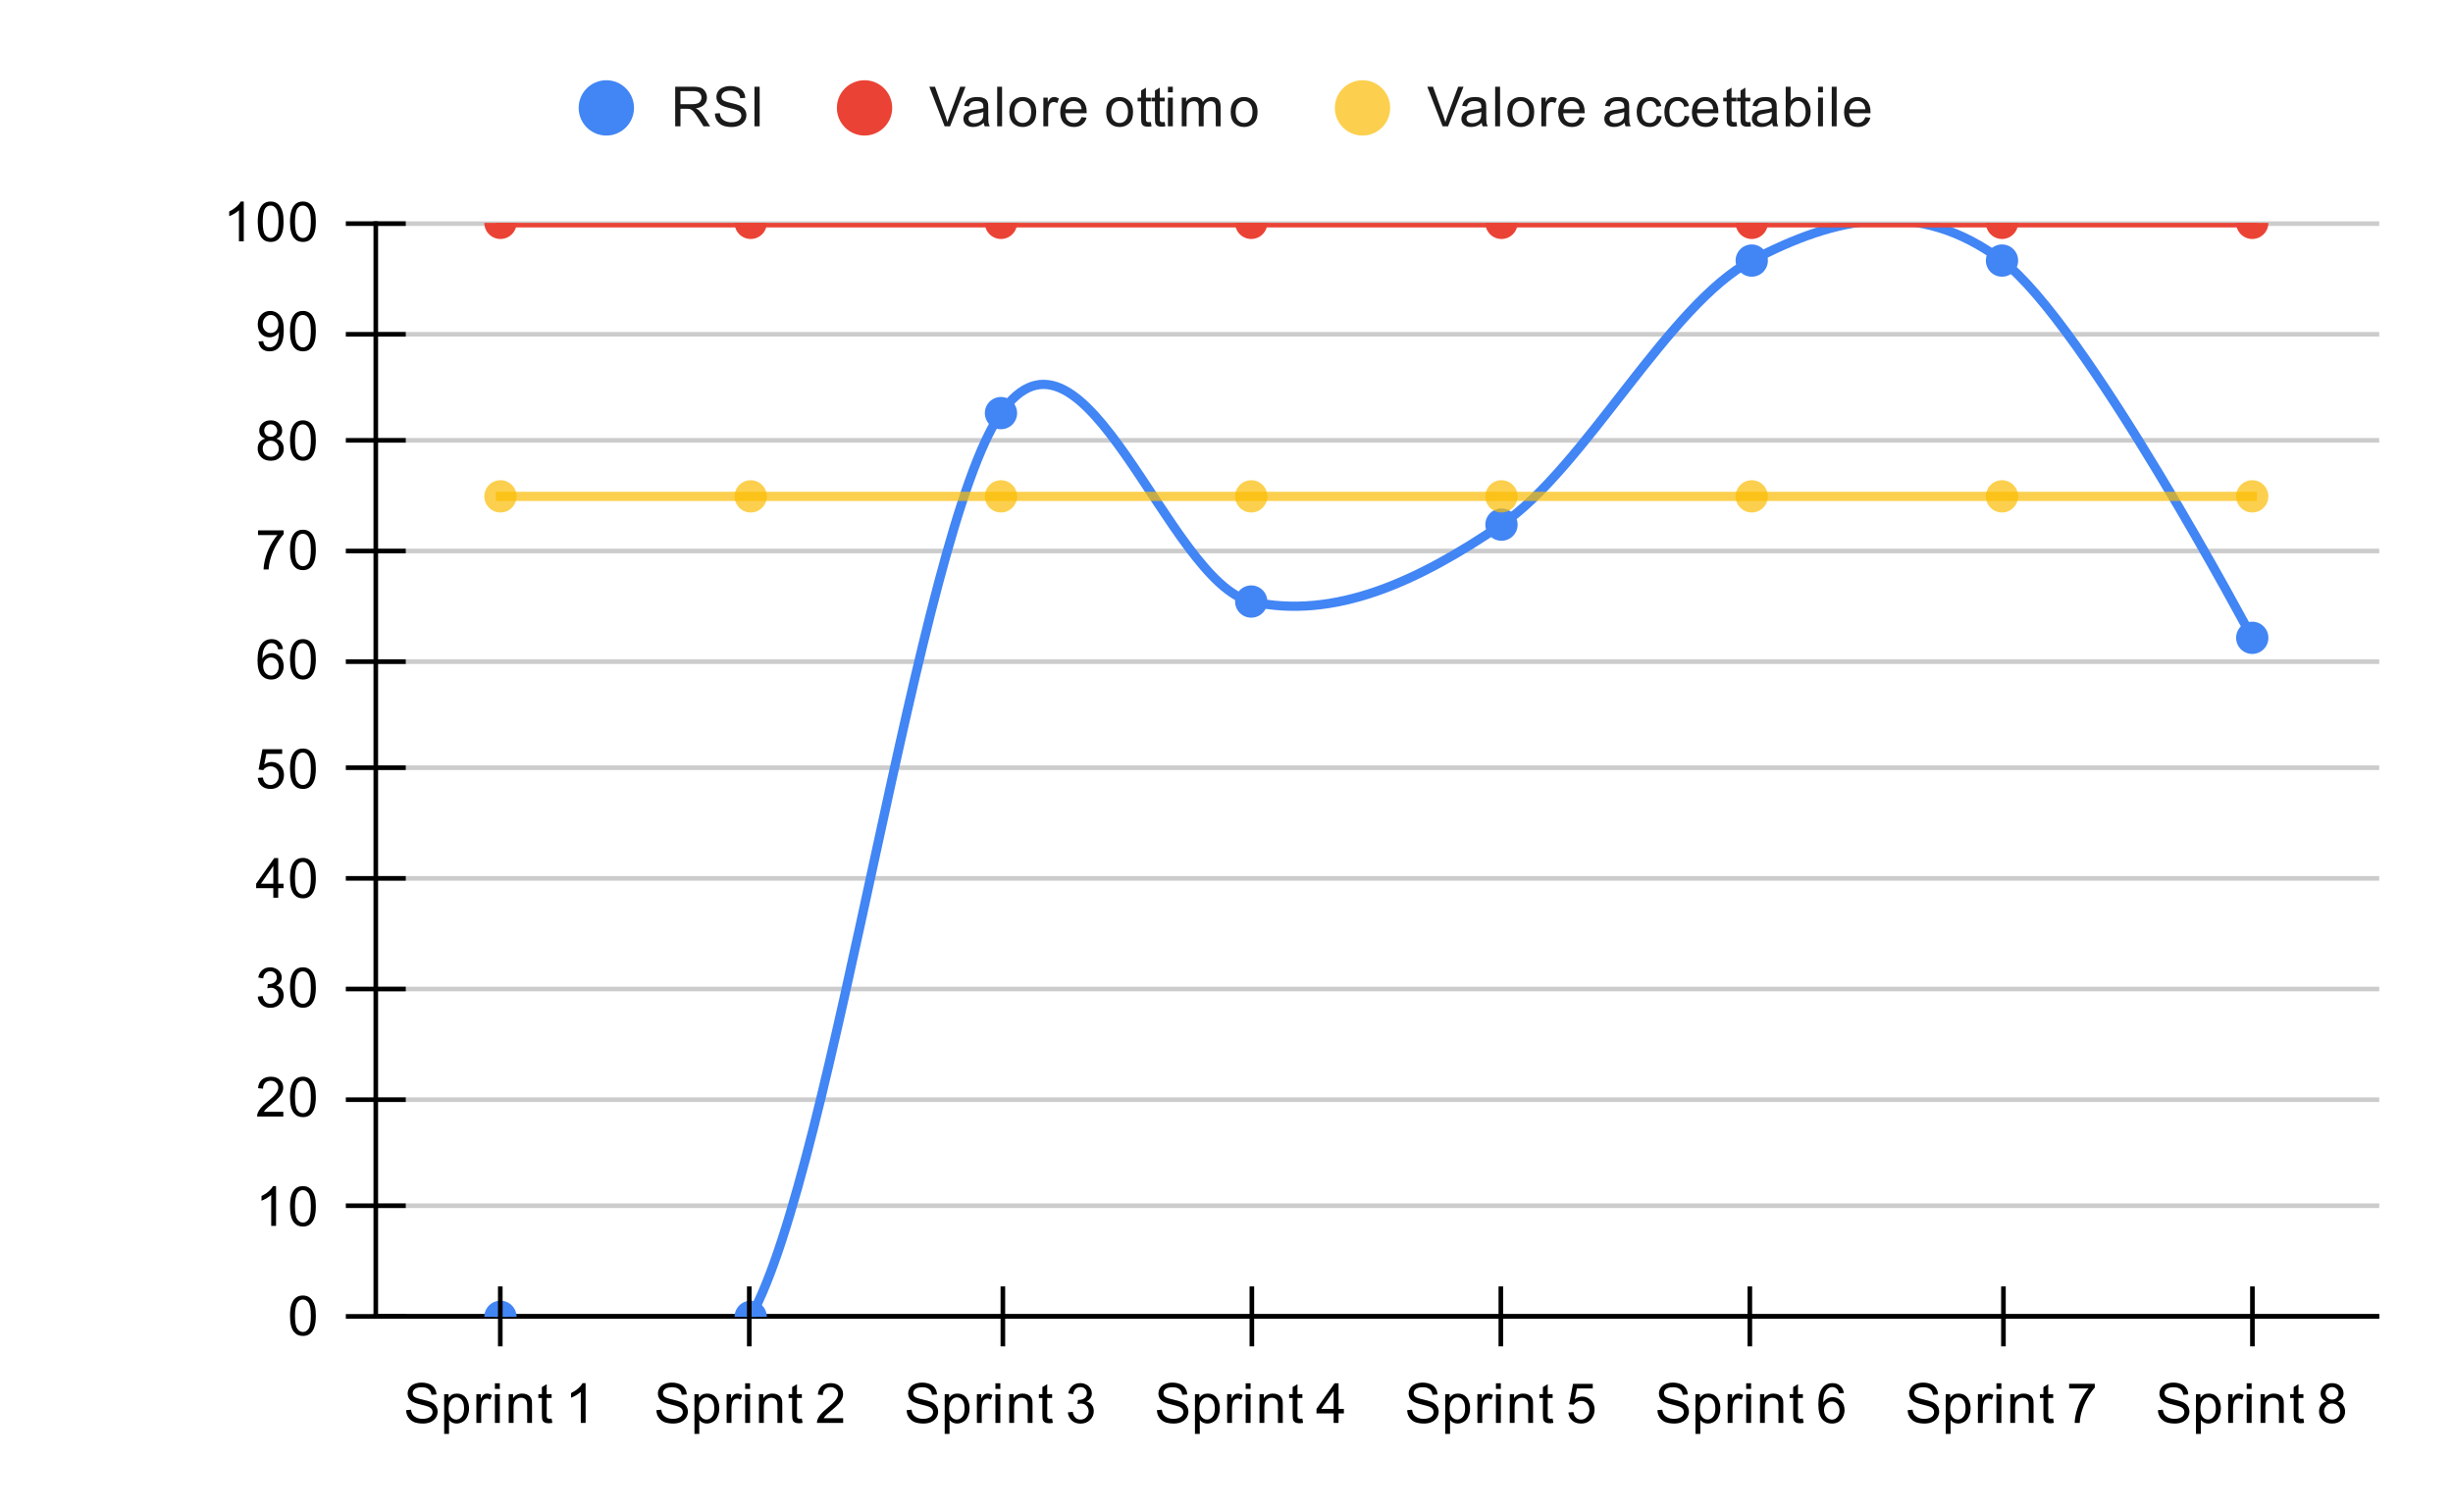 <svg version="1.1" viewBox="0.0 0.0 532.0 328.0" fill="none" stroke="none" stroke-linecap="square" stroke-miterlimit="10" width="532" height="328" xmlns:xlink="http://www.w3.org/1999/xlink" xmlns="http://www.w3.org/2000/svg"><path fill="#ffffff" d="M0 0L532.0 0L532.0 328.0L0 328.0L0 0Z" fill-rule="nonzero"/><path stroke="#333333" stroke-width="1.0" stroke-linecap="butt" d="M81.5 285.5L515.5 285.5" fill-rule="nonzero"/><path stroke="#cccccc" stroke-width="1.0" stroke-linecap="butt" d="M81.5 261.5L515.5 261.5" fill-rule="nonzero"/><path stroke="#cccccc" stroke-width="1.0" stroke-linecap="butt" d="M81.5 238.5L515.5 238.5" fill-rule="nonzero"/><path stroke="#cccccc" stroke-width="1.0" stroke-linecap="butt" d="M81.5 214.5L515.5 214.5" fill-rule="nonzero"/><path stroke="#cccccc" stroke-width="1.0" stroke-linecap="butt" d="M81.5 190.5L515.5 190.5" fill-rule="nonzero"/><path stroke="#cccccc" stroke-width="1.0" stroke-linecap="butt" d="M81.5 166.5L515.5 166.5" fill-rule="nonzero"/><path stroke="#cccccc" stroke-width="1.0" stroke-linecap="butt" d="M81.5 143.5L515.5 143.5" fill-rule="nonzero"/><path stroke="#cccccc" stroke-width="1.0" stroke-linecap="butt" d="M81.5 119.5L515.5 119.5" fill-rule="nonzero"/><path stroke="#cccccc" stroke-width="1.0" stroke-linecap="butt" d="M81.5 95.5L515.5 95.5" fill-rule="nonzero"/><path stroke="#cccccc" stroke-width="1.0" stroke-linecap="butt" d="M81.5 72.5L515.5 72.5" fill-rule="nonzero"/><path stroke="#cccccc" stroke-width="1.0" stroke-linecap="butt" d="M81.5 48.5L515.5 48.5" fill-rule="nonzero"/><path stroke="#000000" stroke-width="1.0" stroke-linecap="butt" d="M515.5 285.5L81.5 285.5" fill-rule="nonzero"/><path stroke="#000000" stroke-width="1.0" stroke-linecap="butt" d="M81.5 285.5L81.5 48.5" fill-rule="nonzero"/><clipPath id="id_0"><path d="M81.4 48.333L515.6 48.333L515.6 285.6L81.4 285.6L81.4 48.333Z" clip-rule="nonzero"/></clipPath><path stroke="#4285f4" stroke-width="2.0" stroke-linecap="butt" clip-path="url(#id_0)" d="M108.537 285.6C108.537 285.6 144.721 318.267 162.812 285.6C180.904 252.933 198.996 115.453 217.088 89.597C235.179 63.741 253.271 126.433 271.363 130.464C289.454 134.496 307.546 126.111 325.637 113.786C343.729 101.461 361.821 66.06 379.913 56.515C398.004 46.97 416.096 42.879 434.188 56.515C452.279 70.151 488.462 138.331 488.462 138.331" fill-rule="nonzero"/><path stroke="#ea4335" stroke-width="2.0" stroke-linecap="butt" clip-path="url(#id_0)" d="M108.537 48.333C108.537 48.333 144.721 48.333 162.812 48.333C180.904 48.333 198.996 48.333 217.088 48.333C235.179 48.333 253.271 48.333 271.363 48.333C289.454 48.333 307.546 48.333 325.637 48.333C343.729 48.333 361.821 48.333 379.913 48.333C398.004 48.333 416.096 48.333 434.188 48.333C452.279 48.333 488.462 48.333 488.462 48.333" fill-rule="nonzero"/><path stroke="#fbbc04" stroke-width="2.0" stroke-linecap="butt" stroke-opacity="0.702" clip-path="url(#id_0)" d="M108.537 107.65C108.537 107.65 144.721 107.65 162.812 107.65C180.904 107.65 198.996 107.65 217.088 107.65C235.179 107.65 253.271 107.65 271.363 107.65C289.454 107.65 307.546 107.65 325.637 107.65C343.729 107.65 361.821 107.65 379.913 107.65C398.004 107.65 416.096 107.65 434.188 107.65C452.279 107.65 488.462 107.65 488.462 107.65" fill-rule="nonzero"/><path fill="#4285f4" clip-path="url(#id_0)" d="M112.037 285.6C112.037 287.533 110.471 289.1 108.537 289.1C106.605 289.1 105.037 287.533 105.037 285.6C105.037 283.667 106.605 282.1 108.537 282.1C110.471 282.1 112.037 283.667 112.037 285.6Z" fill-rule="nonzero"/><path fill="#4285f4" clip-path="url(#id_0)" d="M166.312 285.6C166.312 287.533 164.745 289.1 162.812 289.1C160.88 289.1 159.312 287.533 159.312 285.6C159.312 283.667 160.88 282.1 162.812 282.1C164.745 282.1 166.312 283.667 166.312 285.6Z" fill-rule="nonzero"/><path fill="#4285f4" clip-path="url(#id_0)" d="M220.588 89.597C220.588 91.53 219.02 93.097 217.088 93.097C215.155 93.097 213.588 91.53 213.588 89.597C213.588 87.664 215.155 86.097 217.088 86.097C219.02 86.097 220.588 87.664 220.588 89.597Z" fill-rule="nonzero"/><path fill="#4285f4" clip-path="url(#id_0)" d="M274.863 130.464C274.863 132.397 273.296 133.964 271.363 133.964C269.43 133.964 267.863 132.397 267.863 130.464C267.863 128.531 269.43 126.964 271.363 126.964C273.296 126.964 274.863 128.531 274.863 130.464Z" fill-rule="nonzero"/><path fill="#4285f4" clip-path="url(#id_0)" d="M329.137 113.786C329.137 115.719 327.57 117.286 325.637 117.286C323.704 117.286 322.137 115.719 322.137 113.786C322.137 111.853 323.704 110.286 325.637 110.286C327.57 110.286 329.137 111.853 329.137 113.786Z" fill-rule="nonzero"/><path fill="#4285f4" clip-path="url(#id_0)" d="M383.413 56.515C383.413 58.448 381.846 60.015 379.913 60.015C377.979 60.015 376.413 58.448 376.413 56.515C376.413 54.582 377.979 53.015 379.913 53.015C381.846 53.015 383.413 54.582 383.413 56.515Z" fill-rule="nonzero"/><path fill="#4285f4" clip-path="url(#id_0)" d="M437.688 56.515C437.688 58.448 436.12 60.015 434.188 60.015C432.255 60.015 430.688 58.448 430.688 56.515C430.688 54.582 432.255 53.015 434.188 53.015C436.12 53.015 437.688 54.582 437.688 56.515Z" fill-rule="nonzero"/><path fill="#4285f4" clip-path="url(#id_0)" d="M491.962 138.331C491.962 140.264 490.396 141.831 488.462 141.831C486.529 141.831 484.962 140.264 484.962 138.331C484.962 136.398 486.529 134.831 488.462 134.831C490.396 134.831 491.962 136.398 491.962 138.331Z" fill-rule="nonzero"/><path fill="#ea4335" clip-path="url(#id_0)" d="M112.037 48.333C112.037 50.266 110.471 51.833 108.537 51.833C106.605 51.833 105.037 50.266 105.037 48.333C105.037 46.4 106.605 44.833 108.537 44.833C110.471 44.833 112.037 46.4 112.037 48.333Z" fill-rule="nonzero"/><path fill="#ea4335" clip-path="url(#id_0)" d="M166.312 48.333C166.312 50.266 164.745 51.833 162.812 51.833C160.88 51.833 159.312 50.266 159.312 48.333C159.312 46.4 160.88 44.833 162.812 44.833C164.745 44.833 166.312 46.4 166.312 48.333Z" fill-rule="nonzero"/><path fill="#ea4335" clip-path="url(#id_0)" d="M220.588 48.333C220.588 50.266 219.02 51.833 217.088 51.833C215.155 51.833 213.588 50.266 213.588 48.333C213.588 46.4 215.155 44.833 217.088 44.833C219.02 44.833 220.588 46.4 220.588 48.333Z" fill-rule="nonzero"/><path fill="#ea4335" clip-path="url(#id_0)" d="M274.863 48.333C274.863 50.266 273.296 51.833 271.363 51.833C269.43 51.833 267.863 50.266 267.863 48.333C267.863 46.4 269.43 44.833 271.363 44.833C273.296 44.833 274.863 46.4 274.863 48.333Z" fill-rule="nonzero"/><path fill="#ea4335" clip-path="url(#id_0)" d="M329.137 48.333C329.137 50.266 327.57 51.833 325.637 51.833C323.704 51.833 322.137 50.266 322.137 48.333C322.137 46.4 323.704 44.833 325.637 44.833C327.57 44.833 329.137 46.4 329.137 48.333Z" fill-rule="nonzero"/><path fill="#ea4335" clip-path="url(#id_0)" d="M383.413 48.333C383.413 50.266 381.846 51.833 379.913 51.833C377.979 51.833 376.413 50.266 376.413 48.333C376.413 46.4 377.979 44.833 379.913 44.833C381.846 44.833 383.413 46.4 383.413 48.333Z" fill-rule="nonzero"/><path fill="#ea4335" clip-path="url(#id_0)" d="M437.688 48.333C437.688 50.266 436.12 51.833 434.188 51.833C432.255 51.833 430.688 50.266 430.688 48.333C430.688 46.4 432.255 44.833 434.188 44.833C436.12 44.833 437.688 46.4 437.688 48.333Z" fill-rule="nonzero"/><path fill="#ea4335" clip-path="url(#id_0)" d="M491.962 48.333C491.962 50.266 490.396 51.833 488.462 51.833C486.529 51.833 484.962 50.266 484.962 48.333C484.962 46.4 486.529 44.833 488.462 44.833C490.396 44.833 491.962 46.4 491.962 48.333Z" fill-rule="nonzero"/><path fill="#fbbc04" fill-opacity="0.702" clip-path="url(#id_0)" d="M112.037 107.65C112.037 109.583 110.471 111.15 108.537 111.15C106.605 111.15 105.037 109.583 105.037 107.65C105.037 105.717 106.605 104.15 108.537 104.15C110.471 104.15 112.037 105.717 112.037 107.65Z" fill-rule="nonzero"/><path fill="#fbbc04" fill-opacity="0.702" clip-path="url(#id_0)" d="M166.312 107.65C166.312 109.583 164.745 111.15 162.812 111.15C160.88 111.15 159.312 109.583 159.312 107.65C159.312 105.717 160.88 104.15 162.812 104.15C164.745 104.15 166.312 105.717 166.312 107.65Z" fill-rule="nonzero"/><path fill="#fbbc04" fill-opacity="0.702" clip-path="url(#id_0)" d="M220.588 107.65C220.588 109.583 219.02 111.15 217.088 111.15C215.155 111.15 213.588 109.583 213.588 107.65C213.588 105.717 215.155 104.15 217.088 104.15C219.02 104.15 220.588 105.717 220.588 107.65Z" fill-rule="nonzero"/><path fill="#fbbc04" fill-opacity="0.702" clip-path="url(#id_0)" d="M274.863 107.65C274.863 109.583 273.296 111.15 271.363 111.15C269.43 111.15 267.863 109.583 267.863 107.65C267.863 105.717 269.43 104.15 271.363 104.15C273.296 104.15 274.863 105.717 274.863 107.65Z" fill-rule="nonzero"/><path fill="#fbbc04" fill-opacity="0.702" clip-path="url(#id_0)" d="M329.137 107.65C329.137 109.583 327.57 111.15 325.637 111.15C323.704 111.15 322.137 109.583 322.137 107.65C322.137 105.717 323.704 104.15 325.637 104.15C327.57 104.15 329.137 105.717 329.137 107.65Z" fill-rule="nonzero"/><path fill="#fbbc04" fill-opacity="0.702" clip-path="url(#id_0)" d="M383.413 107.65C383.413 109.583 381.846 111.15 379.913 111.15C377.979 111.15 376.413 109.583 376.413 107.65C376.413 105.717 377.979 104.15 379.913 104.15C381.846 104.15 383.413 105.717 383.413 107.65Z" fill-rule="nonzero"/><path fill="#fbbc04" fill-opacity="0.702" clip-path="url(#id_0)" d="M437.688 107.65C437.688 109.583 436.12 111.15 434.188 111.15C432.255 111.15 430.688 109.583 430.688 107.65C430.688 105.717 432.255 104.15 434.188 104.15C436.12 104.15 437.688 105.717 437.688 107.65Z" fill-rule="nonzero"/><path fill="#fbbc04" fill-opacity="0.702" clip-path="url(#id_0)" d="M491.962 107.65C491.962 109.583 490.396 111.15 488.462 111.15C486.529 111.15 484.962 109.583 484.962 107.65C484.962 105.717 486.529 104.15 488.462 104.15C490.396 104.15 491.962 105.717 491.962 107.65Z" fill-rule="nonzero"/><path stroke="#000000" stroke-width="1.0" stroke-linecap="butt" d="M108.5 291.5L108.5 279.5" fill-rule="nonzero"/><path stroke="#000000" stroke-width="1.0" stroke-linecap="butt" d="M162.5 291.5L162.5 279.5" fill-rule="nonzero"/><path stroke="#000000" stroke-width="1.0" stroke-linecap="butt" d="M217.5 291.5L217.5 279.5" fill-rule="nonzero"/><path stroke="#000000" stroke-width="1.0" stroke-linecap="butt" d="M271.5 291.5L271.5 279.5" fill-rule="nonzero"/><path stroke="#000000" stroke-width="1.0" stroke-linecap="butt" d="M325.5 291.5L325.5 279.5" fill-rule="nonzero"/><path stroke="#000000" stroke-width="1.0" stroke-linecap="butt" d="M379.5 291.5L379.5 279.5" fill-rule="nonzero"/><path stroke="#000000" stroke-width="1.0" stroke-linecap="butt" d="M434.5 291.5L434.5 279.5" fill-rule="nonzero"/><path stroke="#000000" stroke-width="1.0" stroke-linecap="butt" d="M488.5 291.5L488.5 279.5" fill-rule="nonzero"/><path stroke="#000000" stroke-width="1.0" stroke-linecap="butt" d="M75.5 285.5L87.5 285.5" fill-rule="nonzero"/><path stroke="#000000" stroke-width="1.0" stroke-linecap="butt" d="M75.5 261.5L87.5 261.5" fill-rule="nonzero"/><path stroke="#000000" stroke-width="1.0" stroke-linecap="butt" d="M75.5 238.5L87.5 238.5" fill-rule="nonzero"/><path stroke="#000000" stroke-width="1.0" stroke-linecap="butt" d="M75.5 214.5L87.5 214.5" fill-rule="nonzero"/><path stroke="#000000" stroke-width="1.0" stroke-linecap="butt" d="M75.5 190.5L87.5 190.5" fill-rule="nonzero"/><path stroke="#000000" stroke-width="1.0" stroke-linecap="butt" d="M75.5 166.5L87.5 166.5" fill-rule="nonzero"/><path stroke="#000000" stroke-width="1.0" stroke-linecap="butt" d="M75.5 143.5L87.5 143.5" fill-rule="nonzero"/><path stroke="#000000" stroke-width="1.0" stroke-linecap="butt" d="M75.5 119.5L87.5 119.5" fill-rule="nonzero"/><path stroke="#000000" stroke-width="1.0" stroke-linecap="butt" d="M75.5 95.5L87.5 95.5" fill-rule="nonzero"/><path stroke="#000000" stroke-width="1.0" stroke-linecap="butt" d="M75.5 72.5L87.5 72.5" fill-rule="nonzero"/><path stroke="#000000" stroke-width="1.0" stroke-linecap="butt" d="M75.5 48.5L87.5 48.5" fill-rule="nonzero"/><path fill="#000000" d="M62.9 285.366Q62.9 283.834 63.212 282.913Q63.525 281.975 64.134 281.475Q64.759 280.975 65.697 280.975Q66.384 280.975 66.9 281.256Q67.431 281.538 67.775 282.069Q68.119 282.584 68.306 283.334Q68.494 284.084 68.494 285.366Q68.494 286.881 68.181 287.803Q67.884 288.725 67.259 289.241Q66.65 289.741 65.697 289.741Q64.463 289.741 63.744 288.85Q62.9 287.788 62.9 285.366ZM63.978 285.366Q63.978 287.475 64.478 288.178Q64.978 288.881 65.697 288.881Q66.431 288.881 66.916 288.178Q67.416 287.475 67.416 285.366Q67.416 283.241 66.916 282.553Q66.431 281.85 65.681 281.85Q64.963 281.85 64.525 282.459Q63.978 283.241 63.978 285.366Z" fill-rule="nonzero"/><path fill="#000000" d="M59.869 265.873L58.822 265.873L58.822 259.155Q58.431 259.514 57.806 259.889Q57.197 260.248 56.712 260.42L56.712 259.405Q57.587 258.983 58.244 258.405Q58.916 257.811 59.197 257.248L59.869 257.248L59.869 265.873ZM62.9 261.639Q62.9 260.108 63.212 259.186Q63.525 258.248 64.134 257.748Q64.759 257.248 65.697 257.248Q66.384 257.248 66.9 257.53Q67.431 257.811 67.775 258.342Q68.119 258.858 68.306 259.608Q68.494 260.358 68.494 261.639Q68.494 263.155 68.181 264.076Q67.884 264.998 67.259 265.514Q66.65 266.014 65.697 266.014Q64.463 266.014 63.744 265.123Q62.9 264.061 62.9 261.639ZM63.978 261.639Q63.978 263.748 64.478 264.451Q64.978 265.155 65.697 265.155Q66.431 265.155 66.916 264.451Q67.416 263.748 67.416 261.639Q67.416 259.514 66.916 258.826Q66.431 258.123 65.681 258.123Q64.963 258.123 64.525 258.733Q63.978 259.514 63.978 261.639Z" fill-rule="nonzero"/><path fill="#000000" d="M61.447 241.131L61.447 242.147L55.759 242.147Q55.759 241.772 55.884 241.412Q56.103 240.834 56.572 240.272Q57.056 239.709 57.962 238.975Q59.369 237.819 59.853 237.147Q60.353 236.475 60.353 235.881Q60.353 235.256 59.9 234.834Q59.447 234.397 58.728 234.397Q57.962 234.397 57.509 234.85Q57.056 235.303 57.041 236.115L55.962 236.006Q56.072 234.787 56.791 234.162Q57.525 233.522 58.759 233.522Q59.994 233.522 60.712 234.209Q61.431 234.897 61.431 235.912Q61.431 236.428 61.212 236.928Q61.009 237.412 60.509 237.975Q60.025 238.522 58.9 239.475Q57.947 240.272 57.666 240.569Q57.4 240.85 57.228 241.131L61.447 241.131ZM62.9 237.912Q62.9 236.381 63.212 235.459Q63.525 234.522 64.134 234.022Q64.759 233.522 65.697 233.522Q66.384 233.522 66.9 233.803Q67.431 234.084 67.775 234.615Q68.119 235.131 68.306 235.881Q68.494 236.631 68.494 237.912Q68.494 239.428 68.181 240.35Q67.884 241.272 67.259 241.787Q66.65 242.287 65.697 242.287Q64.463 242.287 63.744 241.397Q62.9 240.334 62.9 237.912ZM63.978 237.912Q63.978 240.022 64.478 240.725Q64.978 241.428 65.697 241.428Q66.431 241.428 66.916 240.725Q67.416 240.022 67.416 237.912Q67.416 235.787 66.916 235.1Q66.431 234.397 65.681 234.397Q64.963 234.397 64.525 235.006Q63.978 235.787 63.978 237.912Z" fill-rule="nonzero"/><path fill="#000000" d="M55.9 216.154L56.962 216.014Q57.134 216.904 57.572 217.311Q58.009 217.701 58.634 217.701Q59.384 217.701 59.9 217.186Q60.416 216.67 60.416 215.904Q60.416 215.186 59.931 214.717Q59.462 214.232 58.728 214.232Q58.431 214.232 57.978 214.357L58.103 213.42Q58.212 213.436 58.275 213.436Q58.947 213.436 59.478 213.092Q60.025 212.732 60.025 211.998Q60.025 211.42 59.634 211.045Q59.244 210.654 58.619 210.654Q58.009 210.654 57.587 211.045Q57.181 211.436 57.072 212.201L56.009 212.014Q56.197 210.967 56.884 210.389Q57.572 209.795 58.587 209.795Q59.291 209.795 59.884 210.107Q60.478 210.404 60.791 210.92Q61.103 211.436 61.103 212.029Q61.103 212.576 60.806 213.045Q60.509 213.498 59.931 213.764Q60.681 213.936 61.103 214.498Q61.525 215.045 61.525 215.889Q61.525 217.014 60.697 217.795Q59.884 218.576 58.634 218.576Q57.509 218.576 56.759 217.904Q56.009 217.217 55.9 216.154ZM62.9 214.186Q62.9 212.654 63.212 211.732Q63.525 210.795 64.134 210.295Q64.759 209.795 65.697 209.795Q66.384 209.795 66.9 210.076Q67.431 210.357 67.775 210.889Q68.119 211.404 68.306 212.154Q68.494 212.904 68.494 214.186Q68.494 215.701 68.181 216.623Q67.884 217.545 67.259 218.061Q66.65 218.561 65.697 218.561Q64.463 218.561 63.744 217.67Q62.9 216.607 62.9 214.186ZM63.978 214.186Q63.978 216.295 64.478 216.998Q64.978 217.701 65.697 217.701Q66.431 217.701 66.916 216.998Q67.416 216.295 67.416 214.186Q67.416 212.061 66.916 211.373Q66.431 210.67 65.681 210.67Q64.963 210.67 64.525 211.279Q63.978 212.061 63.978 214.186Z" fill-rule="nonzero"/><path fill="#000000" d="M59.275 194.693L59.275 192.631L55.556 192.631L55.556 191.662L59.478 186.1L60.337 186.1L60.337 191.662L61.494 191.662L61.494 192.631L60.337 192.631L60.337 194.693L59.275 194.693ZM59.275 191.662L59.275 187.803L56.587 191.662L59.275 191.662ZM62.9 190.459Q62.9 188.928 63.212 188.006Q63.525 187.068 64.134 186.568Q64.759 186.068 65.697 186.068Q66.384 186.068 66.9 186.35Q67.431 186.631 67.775 187.162Q68.119 187.678 68.306 188.428Q68.494 189.178 68.494 190.459Q68.494 191.975 68.181 192.896Q67.884 193.818 67.259 194.334Q66.65 194.834 65.697 194.834Q64.463 194.834 63.744 193.943Q62.9 192.881 62.9 190.459ZM63.978 190.459Q63.978 192.568 64.478 193.271Q64.978 193.975 65.697 193.975Q66.431 193.975 66.916 193.271Q67.416 192.568 67.416 190.459Q67.416 188.334 66.916 187.646Q66.431 186.943 65.681 186.943Q64.963 186.943 64.525 187.553Q63.978 188.334 63.978 190.459Z" fill-rule="nonzero"/><path fill="#000000" d="M55.9 168.717L57.009 168.623Q57.134 169.435 57.572 169.842Q58.025 170.248 58.666 170.248Q59.416 170.248 59.947 169.67Q60.478 169.092 60.478 168.154Q60.478 167.248 59.962 166.732Q59.462 166.201 58.634 166.201Q58.134 166.201 57.712 166.435Q57.306 166.67 57.072 167.029L56.087 166.904L56.916 162.498L61.197 162.498L61.197 163.498L57.759 163.498L57.306 165.81Q58.072 165.264 58.916 165.264Q60.041 165.264 60.806 166.045Q61.587 166.826 61.587 168.06Q61.587 169.217 60.916 170.076Q60.087 171.107 58.666 171.107Q57.494 171.107 56.744 170.451Q56.009 169.795 55.9 168.717ZM62.9 166.732Q62.9 165.201 63.212 164.279Q63.525 163.342 64.134 162.842Q64.759 162.342 65.697 162.342Q66.384 162.342 66.9 162.623Q67.431 162.904 67.775 163.435Q68.119 163.951 68.306 164.701Q68.494 165.451 68.494 166.732Q68.494 168.248 68.181 169.17Q67.884 170.092 67.259 170.607Q66.65 171.107 65.697 171.107Q64.463 171.107 63.744 170.217Q62.9 169.154 62.9 166.732ZM63.978 166.732Q63.978 168.842 64.478 169.545Q64.978 170.248 65.697 170.248Q66.431 170.248 66.916 169.545Q67.416 168.842 67.416 166.732Q67.416 164.607 66.916 163.92Q66.431 163.217 65.681 163.217Q64.963 163.217 64.525 163.826Q63.978 164.607 63.978 166.732Z" fill-rule="nonzero"/><path fill="#000000" d="M61.369 140.756L60.322 140.834Q60.181 140.209 59.931 139.928Q59.494 139.474 58.869 139.474Q58.369 139.474 57.978 139.756Q57.494 140.131 57.197 140.834Q56.916 141.521 56.9 142.803Q57.275 142.224 57.822 141.943Q58.384 141.662 58.994 141.662Q60.041 141.662 60.775 142.443Q61.525 143.224 61.525 144.443Q61.525 145.256 61.166 145.959Q60.822 146.646 60.212 147.021Q59.603 147.381 58.837 147.381Q57.509 147.381 56.681 146.412Q55.853 145.443 55.853 143.224Q55.853 140.724 56.775 139.599Q57.572 138.615 58.931 138.615Q59.947 138.615 60.587 139.193Q61.244 139.756 61.369 140.756ZM57.072 144.459Q57.072 145.006 57.291 145.506Q57.525 145.99 57.931 146.256Q58.353 146.521 58.822 146.521Q59.478 146.521 59.962 145.99Q60.447 145.443 60.447 144.521Q60.447 143.631 59.962 143.115Q59.494 142.599 58.775 142.599Q58.056 142.599 57.556 143.115Q57.072 143.631 57.072 144.459ZM62.9 143.006Q62.9 141.474 63.212 140.553Q63.525 139.615 64.134 139.115Q64.759 138.615 65.697 138.615Q66.384 138.615 66.9 138.896Q67.431 139.178 67.775 139.709Q68.119 140.224 68.306 140.974Q68.494 141.724 68.494 143.006Q68.494 144.521 68.181 145.443Q67.884 146.365 67.259 146.881Q66.65 147.381 65.697 147.381Q64.463 147.381 63.744 146.49Q62.9 145.428 62.9 143.006ZM63.978 143.006Q63.978 145.115 64.478 145.818Q64.978 146.521 65.697 146.521Q66.431 146.521 66.916 145.818Q67.416 145.115 67.416 143.006Q67.416 140.881 66.916 140.193Q66.431 139.49 65.681 139.49Q64.963 139.49 64.525 140.099Q63.978 140.881 63.978 143.006Z" fill-rule="nonzero"/><path fill="#000000" d="M55.962 116.045L55.962 115.029L61.525 115.029L61.525 115.857Q60.712 116.732 59.9 118.185Q59.103 119.623 58.666 121.154Q58.337 122.232 58.259 123.513L57.166 123.513Q57.181 122.498 57.556 121.06Q57.947 119.623 58.65 118.295Q59.369 116.966 60.181 116.045L55.962 116.045ZM62.9 119.279Q62.9 117.748 63.212 116.826Q63.525 115.888 64.134 115.388Q64.759 114.888 65.697 114.888Q66.384 114.888 66.9 115.17Q67.431 115.451 67.775 115.982Q68.119 116.498 68.306 117.248Q68.494 117.998 68.494 119.279Q68.494 120.795 68.181 121.716Q67.884 122.638 67.259 123.154Q66.65 123.654 65.697 123.654Q64.463 123.654 63.744 122.763Q62.9 121.701 62.9 119.279ZM63.978 119.279Q63.978 121.388 64.478 122.091Q64.978 122.795 65.697 122.795Q66.431 122.795 66.916 122.091Q67.416 121.388 67.416 119.279Q67.416 117.154 66.916 116.466Q66.431 115.763 65.681 115.763Q64.963 115.763 64.525 116.373Q63.978 117.154 63.978 119.279Z" fill-rule="nonzero"/><path fill="#000000" d="M57.525 95.13Q56.869 94.88 56.541 94.443Q56.228 93.99 56.228 93.38Q56.228 92.443 56.9 91.802Q57.587 91.162 58.697 91.162Q59.822 91.162 60.509 91.818Q61.197 92.474 61.197 93.412Q61.197 94.005 60.884 94.443Q60.572 94.88 59.931 95.13Q60.728 95.38 61.134 95.959Q61.541 96.537 61.541 97.334Q61.541 98.427 60.759 99.177Q59.994 99.927 58.712 99.927Q57.447 99.927 56.666 99.177Q55.884 98.427 55.884 97.302Q55.884 96.459 56.306 95.896Q56.744 95.334 57.525 95.13ZM57.306 93.334Q57.306 93.943 57.697 94.334Q58.103 94.724 58.728 94.724Q59.337 94.724 59.728 94.349Q60.119 93.959 60.119 93.396Q60.119 92.818 59.712 92.427Q59.306 92.021 58.712 92.021Q58.103 92.021 57.697 92.412Q57.306 92.802 57.306 93.334ZM56.978 97.302Q56.978 97.755 57.181 98.177Q57.4 98.599 57.822 98.834Q58.244 99.068 58.728 99.068Q59.478 99.068 59.962 98.584Q60.462 98.099 60.462 97.349Q60.462 96.584 59.962 96.084Q59.462 95.584 58.697 95.584Q57.947 95.584 57.462 96.084Q56.978 96.568 56.978 97.302ZM62.9 95.552Q62.9 94.021 63.212 93.099Q63.525 92.162 64.134 91.662Q64.759 91.162 65.697 91.162Q66.384 91.162 66.9 91.443Q67.431 91.724 67.775 92.255Q68.119 92.771 68.306 93.521Q68.494 94.271 68.494 95.552Q68.494 97.068 68.181 97.99Q67.884 98.912 67.259 99.427Q66.65 99.927 65.697 99.927Q64.463 99.927 63.744 99.037Q62.9 97.974 62.9 95.552ZM63.978 95.552Q63.978 97.662 64.478 98.365Q64.978 99.068 65.697 99.068Q66.431 99.068 66.916 98.365Q67.416 97.662 67.416 95.552Q67.416 93.427 66.916 92.74Q66.431 92.037 65.681 92.037Q64.963 92.037 64.525 92.646Q63.978 93.427 63.978 95.552Z" fill-rule="nonzero"/><path fill="#000000" d="M56.056 74.076L57.072 73.982Q57.197 74.701 57.556 75.029Q57.931 75.341 58.494 75.341Q58.978 75.341 59.337 75.123Q59.712 74.888 59.947 74.529Q60.181 74.154 60.337 73.529Q60.494 72.888 60.494 72.232Q60.494 72.154 60.494 72.013Q60.181 72.513 59.634 72.841Q59.087 73.154 58.447 73.154Q57.369 73.154 56.634 72.388Q55.9 71.607 55.9 70.341Q55.9 69.029 56.666 68.232Q57.447 67.435 58.603 67.435Q59.431 67.435 60.119 67.888Q60.822 68.341 61.181 69.185Q61.541 70.013 61.541 71.591Q61.541 73.232 61.181 74.216Q60.837 75.185 60.119 75.701Q59.416 76.201 58.478 76.201Q57.462 76.201 56.822 75.654Q56.181 75.091 56.056 74.076ZM60.369 70.279Q60.369 69.373 59.884 68.841Q59.416 68.31 58.728 68.31Q58.025 68.31 57.494 68.888Q56.978 69.451 56.978 70.373Q56.978 71.185 57.478 71.701Q57.978 72.216 58.697 72.216Q59.431 72.216 59.9 71.701Q60.369 71.185 60.369 70.279ZM62.9 71.826Q62.9 70.294 63.212 69.373Q63.525 68.435 64.134 67.935Q64.759 67.435 65.697 67.435Q66.384 67.435 66.9 67.716Q67.431 67.998 67.775 68.529Q68.119 69.044 68.306 69.794Q68.494 70.544 68.494 71.826Q68.494 73.341 68.181 74.263Q67.884 75.185 67.259 75.701Q66.65 76.201 65.697 76.201Q64.463 76.201 63.744 75.31Q62.9 74.248 62.9 71.826ZM63.978 71.826Q63.978 73.935 64.478 74.638Q64.978 75.341 65.697 75.341Q66.431 75.341 66.916 74.638Q67.416 73.935 67.416 71.826Q67.416 69.701 66.916 69.013Q66.431 68.31 65.681 68.31Q64.963 68.31 64.525 68.919Q63.978 69.701 63.978 71.826Z" fill-rule="nonzero"/><path fill="#000000" d="M52.869 52.333L51.822 52.333L51.822 45.615Q51.431 45.974 50.806 46.349Q50.197 46.708 49.712 46.88L49.712 45.865Q50.587 45.443 51.244 44.865Q51.916 44.271 52.197 43.708L52.869 43.708L52.869 52.333ZM55.9 48.099Q55.9 46.568 56.212 45.646Q56.525 44.708 57.134 44.208Q57.759 43.708 58.697 43.708Q59.384 43.708 59.9 43.99Q60.431 44.271 60.775 44.802Q61.119 45.318 61.306 46.068Q61.494 46.818 61.494 48.099Q61.494 49.615 61.181 50.536Q60.884 51.458 60.259 51.974Q59.65 52.474 58.697 52.474Q57.462 52.474 56.744 51.583Q55.9 50.521 55.9 48.099ZM56.978 48.099Q56.978 50.208 57.478 50.911Q57.978 51.615 58.697 51.615Q59.431 51.615 59.916 50.911Q60.416 50.208 60.416 48.099Q60.416 45.974 59.916 45.286Q59.431 44.583 58.681 44.583Q57.962 44.583 57.525 45.193Q56.978 45.974 56.978 48.099ZM62.9 48.099Q62.9 46.568 63.212 45.646Q63.525 44.708 64.134 44.208Q64.759 43.708 65.697 43.708Q66.384 43.708 66.9 43.99Q67.431 44.271 67.775 44.802Q68.119 45.318 68.306 46.068Q68.494 46.818 68.494 48.099Q68.494 49.615 68.181 50.536Q67.884 51.458 67.259 51.974Q66.65 52.474 65.697 52.474Q64.463 52.474 63.744 51.583Q62.9 50.521 62.9 48.099ZM63.978 48.099Q63.978 50.208 64.478 50.911Q64.978 51.615 65.697 51.615Q66.431 51.615 66.916 50.911Q67.416 50.208 67.416 48.099Q67.416 45.974 66.916 45.286Q66.431 44.583 65.681 44.583Q64.963 44.583 64.525 45.193Q63.978 45.974 63.978 48.099Z" fill-rule="nonzero"/><path fill="#000000" d="M88.084 305.834L89.147 305.741Q89.225 306.397 89.506 306.803Q89.787 307.209 90.366 307.475Q90.959 307.725 91.694 307.725Q92.334 307.725 92.834 307.538Q93.334 307.334 93.569 307.006Q93.819 306.663 93.819 306.272Q93.819 305.866 93.584 305.569Q93.35 305.256 92.819 305.053Q92.459 304.913 91.272 304.631Q90.1 304.35 89.631 304.1Q89.006 303.772 88.709 303.303Q88.412 302.819 88.412 302.225Q88.412 301.584 88.772 301.022Q89.147 300.444 89.85 300.163Q90.569 299.866 91.428 299.866Q92.381 299.866 93.116 300.178Q93.85 300.475 94.241 301.084Q94.631 301.678 94.662 302.428L93.569 302.506Q93.475 301.694 92.959 301.288Q92.459 300.866 91.475 300.866Q90.444 300.866 89.975 301.241Q89.506 301.616 89.506 302.147Q89.506 302.616 89.834 302.913Q90.162 303.209 91.537 303.522Q92.928 303.834 93.444 304.069Q94.194 304.428 94.553 304.959Q94.912 305.475 94.912 306.178Q94.912 306.866 94.522 307.475Q94.131 308.069 93.397 308.413Q92.662 308.741 91.741 308.741Q90.569 308.741 89.772 308.413Q88.991 308.069 88.537 307.381Q88.1 306.694 88.084 305.834ZM96.334 310.991L96.334 302.381L97.287 302.381L97.287 303.178Q97.631 302.709 98.053 302.475Q98.491 302.241 99.1 302.241Q99.897 302.241 100.506 302.647Q101.116 303.053 101.412 303.803Q101.725 304.553 101.725 305.444Q101.725 306.397 101.381 307.163Q101.053 307.928 100.397 308.334Q99.741 308.741 99.022 308.741Q98.491 308.741 98.069 308.522Q97.647 308.288 97.381 307.959L97.381 310.991L96.334 310.991ZM97.287 305.522Q97.287 306.725 97.772 307.303Q98.256 307.866 98.944 307.866Q99.647 307.866 100.147 307.272Q100.647 306.678 100.647 305.428Q100.647 304.241 100.162 303.663Q99.678 303.069 98.991 303.069Q98.319 303.069 97.803 303.694Q97.287 304.319 97.287 305.522ZM103.319 308.6L103.319 302.381L104.272 302.381L104.272 303.319Q104.631 302.663 104.928 302.459Q105.241 302.241 105.616 302.241Q106.147 302.241 106.694 302.569L106.334 303.553Q105.944 303.319 105.569 303.319Q105.209 303.319 104.928 303.538Q104.662 303.741 104.553 304.116Q104.366 304.678 104.366 305.334L104.366 308.6L103.319 308.6ZM107.334 301.225L107.334 300.006L108.397 300.006L108.397 301.225L107.334 301.225ZM107.334 308.6L107.334 302.381L108.397 302.381L108.397 308.6L107.334 308.6ZM110.334 308.6L110.334 302.381L111.272 302.381L111.272 303.256Q111.959 302.241 113.256 302.241Q113.819 302.241 114.287 302.444Q114.772 302.647 115.006 302.975Q115.241 303.303 115.334 303.741Q115.381 304.038 115.381 304.772L115.381 308.6L114.334 308.6L114.334 304.819Q114.334 304.163 114.209 303.85Q114.084 303.538 113.772 303.35Q113.459 303.147 113.037 303.147Q112.366 303.147 111.866 303.584Q111.381 304.006 111.381 305.194L111.381 308.6L110.334 308.6ZM119.631 307.663L119.787 308.584Q119.334 308.678 118.991 308.678Q118.412 308.678 118.1 308.506Q117.787 308.319 117.647 308.022Q117.522 307.725 117.522 306.772L117.522 303.194L116.756 303.194L116.756 302.381L117.522 302.381L117.522 300.834L118.569 300.209L118.569 302.381L119.631 302.381L119.631 303.194L118.569 303.194L118.569 306.834Q118.569 307.288 118.616 307.413Q118.678 307.538 118.803 307.616Q118.928 307.694 119.162 307.694Q119.35 307.694 119.631 307.663ZM127.006 308.6L125.959 308.6L125.959 301.881Q125.569 302.241 124.944 302.616Q124.334 302.975 123.85 303.147L123.85 302.131Q124.725 301.709 125.381 301.131Q126.053 300.538 126.334 299.975L127.006 299.975L127.006 308.6Z" fill-rule="nonzero"/><path fill="#000000" d="M142.359 305.834L143.422 305.741Q143.5 306.397 143.781 306.803Q144.062 307.209 144.641 307.475Q145.234 307.725 145.969 307.725Q146.609 307.725 147.109 307.538Q147.609 307.334 147.844 307.006Q148.094 306.663 148.094 306.272Q148.094 305.866 147.859 305.569Q147.625 305.256 147.094 305.053Q146.734 304.913 145.547 304.631Q144.375 304.35 143.906 304.1Q143.281 303.772 142.984 303.303Q142.688 302.819 142.688 302.225Q142.688 301.584 143.047 301.022Q143.422 300.444 144.125 300.163Q144.844 299.866 145.703 299.866Q146.656 299.866 147.391 300.178Q148.125 300.475 148.516 301.084Q148.906 301.678 148.938 302.428L147.844 302.506Q147.75 301.694 147.234 301.288Q146.734 300.866 145.75 300.866Q144.719 300.866 144.25 301.241Q143.781 301.616 143.781 302.147Q143.781 302.616 144.109 302.913Q144.438 303.209 145.812 303.522Q147.203 303.834 147.719 304.069Q148.469 304.428 148.828 304.959Q149.188 305.475 149.188 306.178Q149.188 306.866 148.797 307.475Q148.406 308.069 147.672 308.413Q146.938 308.741 146.016 308.741Q144.844 308.741 144.047 308.413Q143.266 308.069 142.812 307.381Q142.375 306.694 142.359 305.834ZM150.609 310.991L150.609 302.381L151.562 302.381L151.562 303.178Q151.906 302.709 152.328 302.475Q152.766 302.241 153.375 302.241Q154.172 302.241 154.781 302.647Q155.391 303.053 155.688 303.803Q156.0 304.553 156.0 305.444Q156.0 306.397 155.656 307.163Q155.328 307.928 154.672 308.334Q154.016 308.741 153.297 308.741Q152.766 308.741 152.344 308.522Q151.922 308.288 151.656 307.959L151.656 310.991L150.609 310.991ZM151.562 305.522Q151.562 306.725 152.047 307.303Q152.531 307.866 153.219 307.866Q153.922 307.866 154.422 307.272Q154.922 306.678 154.922 305.428Q154.922 304.241 154.438 303.663Q153.953 303.069 153.266 303.069Q152.594 303.069 152.078 303.694Q151.562 304.319 151.562 305.522ZM157.594 308.6L157.594 302.381L158.547 302.381L158.547 303.319Q158.906 302.663 159.203 302.459Q159.516 302.241 159.891 302.241Q160.422 302.241 160.969 302.569L160.609 303.553Q160.219 303.319 159.844 303.319Q159.484 303.319 159.203 303.538Q158.938 303.741 158.828 304.116Q158.641 304.678 158.641 305.334L158.641 308.6L157.594 308.6ZM161.609 301.225L161.609 300.006L162.672 300.006L162.672 301.225L161.609 301.225ZM161.609 308.6L161.609 302.381L162.672 302.381L162.672 308.6L161.609 308.6ZM164.609 308.6L164.609 302.381L165.547 302.381L165.547 303.256Q166.234 302.241 167.531 302.241Q168.094 302.241 168.562 302.444Q169.047 302.647 169.281 302.975Q169.516 303.303 169.609 303.741Q169.656 304.038 169.656 304.772L169.656 308.6L168.609 308.6L168.609 304.819Q168.609 304.163 168.484 303.85Q168.359 303.538 168.047 303.35Q167.734 303.147 167.312 303.147Q166.641 303.147 166.141 303.584Q165.656 304.006 165.656 305.194L165.656 308.6L164.609 308.6ZM173.906 307.663L174.062 308.584Q173.609 308.678 173.266 308.678Q172.688 308.678 172.375 308.506Q172.062 308.319 171.922 308.022Q171.797 307.725 171.797 306.772L171.797 303.194L171.031 303.194L171.031 302.381L171.797 302.381L171.797 300.834L172.844 300.209L172.844 302.381L173.906 302.381L173.906 303.194L172.844 303.194L172.844 306.834Q172.844 307.288 172.891 307.413Q172.953 307.538 173.078 307.616Q173.203 307.694 173.438 307.694Q173.625 307.694 173.906 307.663ZM182.859 307.584L182.859 308.6L177.172 308.6Q177.172 308.225 177.297 307.866Q177.516 307.288 177.984 306.725Q178.469 306.163 179.375 305.428Q180.781 304.272 181.266 303.6Q181.766 302.928 181.766 302.334Q181.766 301.709 181.312 301.288Q180.859 300.85 180.141 300.85Q179.375 300.85 178.922 301.303Q178.469 301.756 178.453 302.569L177.375 302.459Q177.484 301.241 178.203 300.616Q178.938 299.975 180.172 299.975Q181.406 299.975 182.125 300.663Q182.844 301.35 182.844 302.366Q182.844 302.881 182.625 303.381Q182.422 303.866 181.922 304.428Q181.438 304.975 180.312 305.928Q179.359 306.725 179.078 307.022Q178.812 307.303 178.641 307.584L182.859 307.584Z" fill-rule="nonzero"/><path fill="#000000" d="M196.634 305.834L197.697 305.741Q197.775 306.397 198.056 306.803Q198.338 307.209 198.916 307.475Q199.509 307.725 200.244 307.725Q200.884 307.725 201.384 307.538Q201.884 307.334 202.119 307.006Q202.369 306.663 202.369 306.272Q202.369 305.866 202.134 305.569Q201.9 305.256 201.369 305.053Q201.009 304.913 199.822 304.631Q198.65 304.35 198.181 304.1Q197.556 303.772 197.259 303.303Q196.963 302.819 196.963 302.225Q196.963 301.584 197.322 301.022Q197.697 300.444 198.4 300.163Q199.119 299.866 199.978 299.866Q200.931 299.866 201.666 300.178Q202.4 300.475 202.791 301.084Q203.181 301.678 203.213 302.428L202.119 302.506Q202.025 301.694 201.509 301.288Q201.009 300.866 200.025 300.866Q198.994 300.866 198.525 301.241Q198.056 301.616 198.056 302.147Q198.056 302.616 198.384 302.913Q198.713 303.209 200.088 303.522Q201.478 303.834 201.994 304.069Q202.744 304.428 203.103 304.959Q203.463 305.475 203.463 306.178Q203.463 306.866 203.072 307.475Q202.681 308.069 201.947 308.413Q201.213 308.741 200.291 308.741Q199.119 308.741 198.322 308.413Q197.541 308.069 197.088 307.381Q196.65 306.694 196.634 305.834ZM204.884 310.991L204.884 302.381L205.838 302.381L205.838 303.178Q206.181 302.709 206.603 302.475Q207.041 302.241 207.65 302.241Q208.447 302.241 209.056 302.647Q209.666 303.053 209.963 303.803Q210.275 304.553 210.275 305.444Q210.275 306.397 209.931 307.163Q209.603 307.928 208.947 308.334Q208.291 308.741 207.572 308.741Q207.041 308.741 206.619 308.522Q206.197 308.288 205.931 307.959L205.931 310.991L204.884 310.991ZM205.838 305.522Q205.838 306.725 206.322 307.303Q206.806 307.866 207.494 307.866Q208.197 307.866 208.697 307.272Q209.197 306.678 209.197 305.428Q209.197 304.241 208.713 303.663Q208.228 303.069 207.541 303.069Q206.869 303.069 206.353 303.694Q205.838 304.319 205.838 305.522ZM211.869 308.6L211.869 302.381L212.822 302.381L212.822 303.319Q213.181 302.663 213.478 302.459Q213.791 302.241 214.166 302.241Q214.697 302.241 215.244 302.569L214.884 303.553Q214.494 303.319 214.119 303.319Q213.759 303.319 213.478 303.538Q213.213 303.741 213.103 304.116Q212.916 304.678 212.916 305.334L212.916 308.6L211.869 308.6ZM215.884 301.225L215.884 300.006L216.947 300.006L216.947 301.225L215.884 301.225ZM215.884 308.6L215.884 302.381L216.947 302.381L216.947 308.6L215.884 308.6ZM218.884 308.6L218.884 302.381L219.822 302.381L219.822 303.256Q220.509 302.241 221.806 302.241Q222.369 302.241 222.838 302.444Q223.322 302.647 223.556 302.975Q223.791 303.303 223.884 303.741Q223.931 304.038 223.931 304.772L223.931 308.6L222.884 308.6L222.884 304.819Q222.884 304.163 222.759 303.85Q222.634 303.538 222.322 303.35Q222.009 303.147 221.588 303.147Q220.916 303.147 220.416 303.584Q219.931 304.006 219.931 305.194L219.931 308.6L218.884 308.6ZM228.181 307.663L228.338 308.584Q227.884 308.678 227.541 308.678Q226.963 308.678 226.65 308.506Q226.338 308.319 226.197 308.022Q226.072 307.725 226.072 306.772L226.072 303.194L225.306 303.194L225.306 302.381L226.072 302.381L226.072 300.834L227.119 300.209L227.119 302.381L228.181 302.381L228.181 303.194L227.119 303.194L227.119 306.834Q227.119 307.288 227.166 307.413Q227.228 307.538 227.353 307.616Q227.478 307.694 227.713 307.694Q227.9 307.694 228.181 307.663ZM231.588 306.334L232.65 306.194Q232.822 307.084 233.259 307.491Q233.697 307.881 234.322 307.881Q235.072 307.881 235.588 307.366Q236.103 306.85 236.103 306.084Q236.103 305.366 235.619 304.897Q235.15 304.413 234.416 304.413Q234.119 304.413 233.666 304.538L233.791 303.6Q233.9 303.616 233.963 303.616Q234.634 303.616 235.166 303.272Q235.713 302.913 235.713 302.178Q235.713 301.6 235.322 301.225Q234.931 300.834 234.306 300.834Q233.697 300.834 233.275 301.225Q232.869 301.616 232.759 302.381L231.697 302.194Q231.884 301.147 232.572 300.569Q233.259 299.975 234.275 299.975Q234.978 299.975 235.572 300.288Q236.166 300.584 236.478 301.1Q236.791 301.616 236.791 302.209Q236.791 302.756 236.494 303.225Q236.197 303.678 235.619 303.944Q236.369 304.116 236.791 304.678Q237.213 305.225 237.213 306.069Q237.213 307.194 236.384 307.975Q235.572 308.756 234.322 308.756Q233.197 308.756 232.447 308.084Q231.697 307.397 231.588 306.334Z" fill-rule="nonzero"/><path fill="#000000" d="M250.909 305.834L251.972 305.741Q252.05 306.397 252.331 306.803Q252.613 307.209 253.191 307.475Q253.784 307.725 254.519 307.725Q255.159 307.725 255.659 307.538Q256.159 307.334 256.394 307.006Q256.644 306.663 256.644 306.272Q256.644 305.866 256.409 305.569Q256.175 305.256 255.644 305.053Q255.284 304.913 254.097 304.631Q252.925 304.35 252.456 304.1Q251.831 303.772 251.534 303.303Q251.238 302.819 251.238 302.225Q251.238 301.584 251.597 301.022Q251.972 300.444 252.675 300.163Q253.394 299.866 254.253 299.866Q255.206 299.866 255.941 300.178Q256.675 300.475 257.066 301.084Q257.456 301.678 257.488 302.428L256.394 302.506Q256.3 301.694 255.784 301.288Q255.284 300.866 254.3 300.866Q253.269 300.866 252.8 301.241Q252.331 301.616 252.331 302.147Q252.331 302.616 252.659 302.913Q252.988 303.209 254.363 303.522Q255.753 303.834 256.269 304.069Q257.019 304.428 257.378 304.959Q257.738 305.475 257.738 306.178Q257.738 306.866 257.347 307.475Q256.956 308.069 256.222 308.413Q255.488 308.741 254.566 308.741Q253.394 308.741 252.597 308.413Q251.816 308.069 251.363 307.381Q250.925 306.694 250.909 305.834ZM259.159 310.991L259.159 302.381L260.113 302.381L260.113 303.178Q260.456 302.709 260.878 302.475Q261.316 302.241 261.925 302.241Q262.722 302.241 263.331 302.647Q263.941 303.053 264.238 303.803Q264.55 304.553 264.55 305.444Q264.55 306.397 264.206 307.163Q263.878 307.928 263.222 308.334Q262.566 308.741 261.847 308.741Q261.316 308.741 260.894 308.522Q260.472 308.288 260.206 307.959L260.206 310.991L259.159 310.991ZM260.113 305.522Q260.113 306.725 260.597 307.303Q261.081 307.866 261.769 307.866Q262.472 307.866 262.972 307.272Q263.472 306.678 263.472 305.428Q263.472 304.241 262.988 303.663Q262.503 303.069 261.816 303.069Q261.144 303.069 260.628 303.694Q260.113 304.319 260.113 305.522ZM266.144 308.6L266.144 302.381L267.097 302.381L267.097 303.319Q267.456 302.663 267.753 302.459Q268.066 302.241 268.441 302.241Q268.972 302.241 269.519 302.569L269.159 303.553Q268.769 303.319 268.394 303.319Q268.034 303.319 267.753 303.538Q267.488 303.741 267.378 304.116Q267.191 304.678 267.191 305.334L267.191 308.6L266.144 308.6ZM270.159 301.225L270.159 300.006L271.222 300.006L271.222 301.225L270.159 301.225ZM270.159 308.6L270.159 302.381L271.222 302.381L271.222 308.6L270.159 308.6ZM273.159 308.6L273.159 302.381L274.097 302.381L274.097 303.256Q274.784 302.241 276.081 302.241Q276.644 302.241 277.113 302.444Q277.597 302.647 277.831 302.975Q278.066 303.303 278.159 303.741Q278.206 304.038 278.206 304.772L278.206 308.6L277.159 308.6L277.159 304.819Q277.159 304.163 277.034 303.85Q276.909 303.538 276.597 303.35Q276.284 303.147 275.863 303.147Q275.191 303.147 274.691 303.584Q274.206 304.006 274.206 305.194L274.206 308.6L273.159 308.6ZM282.456 307.663L282.613 308.584Q282.159 308.678 281.816 308.678Q281.238 308.678 280.925 308.506Q280.613 308.319 280.472 308.022Q280.347 307.725 280.347 306.772L280.347 303.194L279.581 303.194L279.581 302.381L280.347 302.381L280.347 300.834L281.394 300.209L281.394 302.381L282.456 302.381L282.456 303.194L281.394 303.194L281.394 306.834Q281.394 307.288 281.441 307.413Q281.503 307.538 281.628 307.616Q281.753 307.694 281.988 307.694Q282.175 307.694 282.456 307.663ZM289.238 308.6L289.238 306.538L285.519 306.538L285.519 305.569L289.441 300.006L290.3 300.006L290.3 305.569L291.456 305.569L291.456 306.538L290.3 306.538L290.3 308.6L289.238 308.6ZM289.238 305.569L289.238 301.709L286.55 305.569L289.238 305.569Z" fill-rule="nonzero"/><path fill="#000000" d="M305.184 305.834L306.247 305.741Q306.325 306.397 306.606 306.803Q306.887 307.209 307.466 307.475Q308.059 307.725 308.794 307.725Q309.434 307.725 309.934 307.538Q310.434 307.334 310.669 307.006Q310.919 306.663 310.919 306.272Q310.919 305.866 310.684 305.569Q310.45 305.256 309.919 305.053Q309.559 304.913 308.372 304.631Q307.2 304.35 306.731 304.1Q306.106 303.772 305.809 303.303Q305.512 302.819 305.512 302.225Q305.512 301.584 305.872 301.022Q306.247 300.444 306.95 300.163Q307.669 299.866 308.528 299.866Q309.481 299.866 310.216 300.178Q310.95 300.475 311.341 301.084Q311.731 301.678 311.762 302.428L310.669 302.506Q310.575 301.694 310.059 301.288Q309.559 300.866 308.575 300.866Q307.544 300.866 307.075 301.241Q306.606 301.616 306.606 302.147Q306.606 302.616 306.934 302.913Q307.262 303.209 308.637 303.522Q310.028 303.834 310.544 304.069Q311.294 304.428 311.653 304.959Q312.012 305.475 312.012 306.178Q312.012 306.866 311.622 307.475Q311.231 308.069 310.497 308.413Q309.762 308.741 308.841 308.741Q307.669 308.741 306.872 308.413Q306.091 308.069 305.637 307.381Q305.2 306.694 305.184 305.834ZM313.434 310.991L313.434 302.381L314.387 302.381L314.387 303.178Q314.731 302.709 315.153 302.475Q315.591 302.241 316.2 302.241Q316.997 302.241 317.606 302.647Q318.216 303.053 318.512 303.803Q318.825 304.553 318.825 305.444Q318.825 306.397 318.481 307.163Q318.153 307.928 317.497 308.334Q316.841 308.741 316.122 308.741Q315.591 308.741 315.169 308.522Q314.747 308.288 314.481 307.959L314.481 310.991L313.434 310.991ZM314.387 305.522Q314.387 306.725 314.872 307.303Q315.356 307.866 316.044 307.866Q316.747 307.866 317.247 307.272Q317.747 306.678 317.747 305.428Q317.747 304.241 317.262 303.663Q316.778 303.069 316.091 303.069Q315.419 303.069 314.903 303.694Q314.387 304.319 314.387 305.522ZM320.419 308.6L320.419 302.381L321.372 302.381L321.372 303.319Q321.731 302.663 322.028 302.459Q322.341 302.241 322.716 302.241Q323.247 302.241 323.794 302.569L323.434 303.553Q323.044 303.319 322.669 303.319Q322.309 303.319 322.028 303.538Q321.762 303.741 321.653 304.116Q321.466 304.678 321.466 305.334L321.466 308.6L320.419 308.6ZM324.434 301.225L324.434 300.006L325.497 300.006L325.497 301.225L324.434 301.225ZM324.434 308.6L324.434 302.381L325.497 302.381L325.497 308.6L324.434 308.6ZM327.434 308.6L327.434 302.381L328.372 302.381L328.372 303.256Q329.059 302.241 330.356 302.241Q330.919 302.241 331.387 302.444Q331.872 302.647 332.106 302.975Q332.341 303.303 332.434 303.741Q332.481 304.038 332.481 304.772L332.481 308.6L331.434 308.6L331.434 304.819Q331.434 304.163 331.309 303.85Q331.184 303.538 330.872 303.35Q330.559 303.147 330.137 303.147Q329.466 303.147 328.966 303.584Q328.481 304.006 328.481 305.194L328.481 308.6L327.434 308.6ZM336.731 307.663L336.887 308.584Q336.434 308.678 336.091 308.678Q335.512 308.678 335.2 308.506Q334.887 308.319 334.747 308.022Q334.622 307.725 334.622 306.772L334.622 303.194L333.856 303.194L333.856 302.381L334.622 302.381L334.622 300.834L335.669 300.209L335.669 302.381L336.731 302.381L336.731 303.194L335.669 303.194L335.669 306.834Q335.669 307.288 335.716 307.413Q335.778 307.538 335.903 307.616Q336.028 307.694 336.262 307.694Q336.45 307.694 336.731 307.663ZM340.137 306.35L341.247 306.256Q341.372 307.069 341.809 307.475Q342.262 307.881 342.903 307.881Q343.653 307.881 344.184 307.303Q344.716 306.725 344.716 305.788Q344.716 304.881 344.2 304.366Q343.7 303.834 342.872 303.834Q342.372 303.834 341.95 304.069Q341.544 304.303 341.309 304.663L340.325 304.538L341.153 300.131L345.434 300.131L345.434 301.131L341.997 301.131L341.544 303.444Q342.309 302.897 343.153 302.897Q344.278 302.897 345.044 303.678Q345.825 304.459 345.825 305.694Q345.825 306.85 345.153 307.709Q344.325 308.741 342.903 308.741Q341.731 308.741 340.981 308.084Q340.247 307.428 340.137 306.35Z" fill-rule="nonzero"/><path fill="#000000" d="M359.459 305.834L360.522 305.741Q360.6 306.397 360.881 306.803Q361.163 307.209 361.741 307.475Q362.334 307.725 363.069 307.725Q363.709 307.725 364.209 307.538Q364.709 307.334 364.944 307.006Q365.194 306.663 365.194 306.272Q365.194 305.866 364.959 305.569Q364.725 305.256 364.194 305.053Q363.834 304.913 362.647 304.631Q361.475 304.35 361.006 304.1Q360.381 303.772 360.084 303.303Q359.788 302.819 359.788 302.225Q359.788 301.584 360.147 301.022Q360.522 300.444 361.225 300.163Q361.944 299.866 362.803 299.866Q363.756 299.866 364.491 300.178Q365.225 300.475 365.616 301.084Q366.006 301.678 366.038 302.428L364.944 302.506Q364.85 301.694 364.334 301.288Q363.834 300.866 362.85 300.866Q361.819 300.866 361.35 301.241Q360.881 301.616 360.881 302.147Q360.881 302.616 361.209 302.913Q361.538 303.209 362.913 303.522Q364.303 303.834 364.819 304.069Q365.569 304.428 365.928 304.959Q366.288 305.475 366.288 306.178Q366.288 306.866 365.897 307.475Q365.506 308.069 364.772 308.413Q364.038 308.741 363.116 308.741Q361.944 308.741 361.147 308.413Q360.366 308.069 359.913 307.381Q359.475 306.694 359.459 305.834ZM367.709 310.991L367.709 302.381L368.663 302.381L368.663 303.178Q369.006 302.709 369.428 302.475Q369.866 302.241 370.475 302.241Q371.272 302.241 371.881 302.647Q372.491 303.053 372.788 303.803Q373.1 304.553 373.1 305.444Q373.1 306.397 372.756 307.163Q372.428 307.928 371.772 308.334Q371.116 308.741 370.397 308.741Q369.866 308.741 369.444 308.522Q369.022 308.288 368.756 307.959L368.756 310.991L367.709 310.991ZM368.663 305.522Q368.663 306.725 369.147 307.303Q369.631 307.866 370.319 307.866Q371.022 307.866 371.522 307.272Q372.022 306.678 372.022 305.428Q372.022 304.241 371.538 303.663Q371.053 303.069 370.366 303.069Q369.694 303.069 369.178 303.694Q368.663 304.319 368.663 305.522ZM374.694 308.6L374.694 302.381L375.647 302.381L375.647 303.319Q376.006 302.663 376.303 302.459Q376.616 302.241 376.991 302.241Q377.522 302.241 378.069 302.569L377.709 303.553Q377.319 303.319 376.944 303.319Q376.584 303.319 376.303 303.538Q376.038 303.741 375.928 304.116Q375.741 304.678 375.741 305.334L375.741 308.6L374.694 308.6ZM378.709 301.225L378.709 300.006L379.772 300.006L379.772 301.225L378.709 301.225ZM378.709 308.6L378.709 302.381L379.772 302.381L379.772 308.6L378.709 308.6ZM381.709 308.6L381.709 302.381L382.647 302.381L382.647 303.256Q383.334 302.241 384.631 302.241Q385.194 302.241 385.663 302.444Q386.147 302.647 386.381 302.975Q386.616 303.303 386.709 303.741Q386.756 304.038 386.756 304.772L386.756 308.6L385.709 308.6L385.709 304.819Q385.709 304.163 385.584 303.85Q385.459 303.538 385.147 303.35Q384.834 303.147 384.413 303.147Q383.741 303.147 383.241 303.584Q382.756 304.006 382.756 305.194L382.756 308.6L381.709 308.6ZM391.006 307.663L391.163 308.584Q390.709 308.678 390.366 308.678Q389.788 308.678 389.475 308.506Q389.163 308.319 389.022 308.022Q388.897 307.725 388.897 306.772L388.897 303.194L388.131 303.194L388.131 302.381L388.897 302.381L388.897 300.834L389.944 300.209L389.944 302.381L391.006 302.381L391.006 303.194L389.944 303.194L389.944 306.834Q389.944 307.288 389.991 307.413Q390.053 307.538 390.178 307.616Q390.303 307.694 390.538 307.694Q390.725 307.694 391.006 307.663ZM399.881 302.116L398.834 302.194Q398.694 301.569 398.444 301.288Q398.006 300.834 397.381 300.834Q396.881 300.834 396.491 301.116Q396.006 301.491 395.709 302.194Q395.428 302.881 395.413 304.163Q395.788 303.584 396.334 303.303Q396.897 303.022 397.506 303.022Q398.553 303.022 399.288 303.803Q400.038 304.584 400.038 305.803Q400.038 306.616 399.678 307.319Q399.334 308.006 398.725 308.381Q398.116 308.741 397.35 308.741Q396.022 308.741 395.194 307.772Q394.366 306.803 394.366 304.584Q394.366 302.084 395.288 300.959Q396.084 299.975 397.444 299.975Q398.459 299.975 399.1 300.553Q399.756 301.116 399.881 302.116ZM395.584 305.819Q395.584 306.366 395.803 306.866Q396.038 307.35 396.444 307.616Q396.866 307.881 397.334 307.881Q397.991 307.881 398.475 307.35Q398.959 306.803 398.959 305.881Q398.959 304.991 398.475 304.475Q398.006 303.959 397.288 303.959Q396.569 303.959 396.069 304.475Q395.584 304.991 395.584 305.819Z" fill-rule="nonzero"/><path fill="#000000" d="M413.734 305.834L414.797 305.741Q414.875 306.397 415.156 306.803Q415.438 307.209 416.016 307.475Q416.609 307.725 417.344 307.725Q417.984 307.725 418.484 307.538Q418.984 307.334 419.219 307.006Q419.469 306.663 419.469 306.272Q419.469 305.866 419.234 305.569Q419.0 305.256 418.469 305.053Q418.109 304.913 416.922 304.631Q415.75 304.35 415.281 304.1Q414.656 303.772 414.359 303.303Q414.062 302.819 414.062 302.225Q414.062 301.584 414.422 301.022Q414.797 300.444 415.5 300.163Q416.219 299.866 417.078 299.866Q418.031 299.866 418.766 300.178Q419.5 300.475 419.891 301.084Q420.281 301.678 420.312 302.428L419.219 302.506Q419.125 301.694 418.609 301.288Q418.109 300.866 417.125 300.866Q416.094 300.866 415.625 301.241Q415.156 301.616 415.156 302.147Q415.156 302.616 415.484 302.913Q415.812 303.209 417.188 303.522Q418.578 303.834 419.094 304.069Q419.844 304.428 420.203 304.959Q420.562 305.475 420.562 306.178Q420.562 306.866 420.172 307.475Q419.781 308.069 419.047 308.413Q418.312 308.741 417.391 308.741Q416.219 308.741 415.422 308.413Q414.641 308.069 414.188 307.381Q413.75 306.694 413.734 305.834ZM421.984 310.991L421.984 302.381L422.938 302.381L422.938 303.178Q423.281 302.709 423.703 302.475Q424.141 302.241 424.75 302.241Q425.547 302.241 426.156 302.647Q426.766 303.053 427.062 303.803Q427.375 304.553 427.375 305.444Q427.375 306.397 427.031 307.163Q426.703 307.928 426.047 308.334Q425.391 308.741 424.672 308.741Q424.141 308.741 423.719 308.522Q423.297 308.288 423.031 307.959L423.031 310.991L421.984 310.991ZM422.938 305.522Q422.938 306.725 423.422 307.303Q423.906 307.866 424.594 307.866Q425.297 307.866 425.797 307.272Q426.297 306.678 426.297 305.428Q426.297 304.241 425.812 303.663Q425.328 303.069 424.641 303.069Q423.969 303.069 423.453 303.694Q422.938 304.319 422.938 305.522ZM428.969 308.6L428.969 302.381L429.922 302.381L429.922 303.319Q430.281 302.663 430.578 302.459Q430.891 302.241 431.266 302.241Q431.797 302.241 432.344 302.569L431.984 303.553Q431.594 303.319 431.219 303.319Q430.859 303.319 430.578 303.538Q430.312 303.741 430.203 304.116Q430.016 304.678 430.016 305.334L430.016 308.6L428.969 308.6ZM432.984 301.225L432.984 300.006L434.047 300.006L434.047 301.225L432.984 301.225ZM432.984 308.6L432.984 302.381L434.047 302.381L434.047 308.6L432.984 308.6ZM435.984 308.6L435.984 302.381L436.922 302.381L436.922 303.256Q437.609 302.241 438.906 302.241Q439.469 302.241 439.938 302.444Q440.422 302.647 440.656 302.975Q440.891 303.303 440.984 303.741Q441.031 304.038 441.031 304.772L441.031 308.6L439.984 308.6L439.984 304.819Q439.984 304.163 439.859 303.85Q439.734 303.538 439.422 303.35Q439.109 303.147 438.688 303.147Q438.016 303.147 437.516 303.584Q437.031 304.006 437.031 305.194L437.031 308.6L435.984 308.6ZM445.281 307.663L445.438 308.584Q444.984 308.678 444.641 308.678Q444.062 308.678 443.75 308.506Q443.438 308.319 443.297 308.022Q443.172 307.725 443.172 306.772L443.172 303.194L442.406 303.194L442.406 302.381L443.172 302.381L443.172 300.834L444.219 300.209L444.219 302.381L445.281 302.381L445.281 303.194L444.219 303.194L444.219 306.834Q444.219 307.288 444.266 307.413Q444.328 307.538 444.453 307.616Q444.578 307.694 444.812 307.694Q445.0 307.694 445.281 307.663ZM448.75 301.131L448.75 300.116L454.312 300.116L454.312 300.944Q453.5 301.819 452.688 303.272Q451.891 304.709 451.453 306.241Q451.125 307.319 451.047 308.6L449.953 308.6Q449.969 307.584 450.344 306.147Q450.734 304.709 451.438 303.381Q452.156 302.053 452.969 301.131L448.75 301.131Z" fill-rule="nonzero"/><path fill="#000000" d="M468.009 305.834L469.072 305.741Q469.15 306.397 469.431 306.803Q469.712 307.209 470.291 307.475Q470.884 307.725 471.619 307.725Q472.259 307.725 472.759 307.538Q473.259 307.334 473.494 307.006Q473.744 306.663 473.744 306.272Q473.744 305.866 473.509 305.569Q473.275 305.256 472.744 305.053Q472.384 304.913 471.197 304.631Q470.025 304.35 469.556 304.1Q468.931 303.772 468.634 303.303Q468.337 302.819 468.337 302.225Q468.337 301.584 468.697 301.022Q469.072 300.444 469.775 300.163Q470.494 299.866 471.353 299.866Q472.306 299.866 473.041 300.178Q473.775 300.475 474.166 301.084Q474.556 301.678 474.587 302.428L473.494 302.506Q473.4 301.694 472.884 301.288Q472.384 300.866 471.4 300.866Q470.369 300.866 469.9 301.241Q469.431 301.616 469.431 302.147Q469.431 302.616 469.759 302.913Q470.087 303.209 471.462 303.522Q472.853 303.834 473.369 304.069Q474.119 304.428 474.478 304.959Q474.837 305.475 474.837 306.178Q474.837 306.866 474.447 307.475Q474.056 308.069 473.322 308.413Q472.587 308.741 471.666 308.741Q470.494 308.741 469.697 308.413Q468.916 308.069 468.462 307.381Q468.025 306.694 468.009 305.834ZM476.259 310.991L476.259 302.381L477.212 302.381L477.212 303.178Q477.556 302.709 477.978 302.475Q478.416 302.241 479.025 302.241Q479.822 302.241 480.431 302.647Q481.041 303.053 481.337 303.803Q481.65 304.553 481.65 305.444Q481.65 306.397 481.306 307.163Q480.978 307.928 480.322 308.334Q479.666 308.741 478.947 308.741Q478.416 308.741 477.994 308.522Q477.572 308.288 477.306 307.959L477.306 310.991L476.259 310.991ZM477.212 305.522Q477.212 306.725 477.697 307.303Q478.181 307.866 478.869 307.866Q479.572 307.866 480.072 307.272Q480.572 306.678 480.572 305.428Q480.572 304.241 480.087 303.663Q479.603 303.069 478.916 303.069Q478.244 303.069 477.728 303.694Q477.212 304.319 477.212 305.522ZM483.244 308.6L483.244 302.381L484.197 302.381L484.197 303.319Q484.556 302.663 484.853 302.459Q485.166 302.241 485.541 302.241Q486.072 302.241 486.619 302.569L486.259 303.553Q485.869 303.319 485.494 303.319Q485.134 303.319 484.853 303.538Q484.587 303.741 484.478 304.116Q484.291 304.678 484.291 305.334L484.291 308.6L483.244 308.6ZM487.259 301.225L487.259 300.006L488.322 300.006L488.322 301.225L487.259 301.225ZM487.259 308.6L487.259 302.381L488.322 302.381L488.322 308.6L487.259 308.6ZM490.259 308.6L490.259 302.381L491.197 302.381L491.197 303.256Q491.884 302.241 493.181 302.241Q493.744 302.241 494.212 302.444Q494.697 302.647 494.931 302.975Q495.166 303.303 495.259 303.741Q495.306 304.038 495.306 304.772L495.306 308.6L494.259 308.6L494.259 304.819Q494.259 304.163 494.134 303.85Q494.009 303.538 493.697 303.35Q493.384 303.147 492.962 303.147Q492.291 303.147 491.791 303.584Q491.306 304.006 491.306 305.194L491.306 308.6L490.259 308.6ZM499.556 307.663L499.712 308.584Q499.259 308.678 498.916 308.678Q498.337 308.678 498.025 308.506Q497.712 308.319 497.572 308.022Q497.447 307.725 497.447 306.772L497.447 303.194L496.681 303.194L496.681 302.381L497.447 302.381L497.447 300.834L498.494 300.209L498.494 302.381L499.556 302.381L499.556 303.194L498.494 303.194L498.494 306.834Q498.494 307.288 498.541 307.413Q498.603 307.538 498.728 307.616Q498.853 307.694 499.087 307.694Q499.275 307.694 499.556 307.663ZM504.587 303.944Q503.931 303.694 503.603 303.256Q503.291 302.803 503.291 302.194Q503.291 301.256 503.962 300.616Q504.65 299.975 505.759 299.975Q506.884 299.975 507.572 300.631Q508.259 301.288 508.259 302.225Q508.259 302.819 507.947 303.256Q507.634 303.694 506.994 303.944Q507.791 304.194 508.197 304.772Q508.603 305.35 508.603 306.147Q508.603 307.241 507.822 307.991Q507.056 308.741 505.775 308.741Q504.509 308.741 503.728 307.991Q502.947 307.241 502.947 306.116Q502.947 305.272 503.369 304.709Q503.806 304.147 504.587 303.944ZM504.369 302.147Q504.369 302.756 504.759 303.147Q505.166 303.538 505.791 303.538Q506.4 303.538 506.791 303.163Q507.181 302.772 507.181 302.209Q507.181 301.631 506.775 301.241Q506.369 300.834 505.775 300.834Q505.166 300.834 504.759 301.225Q504.369 301.616 504.369 302.147ZM504.041 306.116Q504.041 306.569 504.244 306.991Q504.462 307.413 504.884 307.647Q505.306 307.881 505.791 307.881Q506.541 307.881 507.025 307.397Q507.525 306.913 507.525 306.163Q507.525 305.397 507.025 304.897Q506.525 304.397 505.759 304.397Q505.009 304.397 504.525 304.897Q504.041 305.381 504.041 306.116Z" fill-rule="nonzero"/><path fill="#4285f4" d="M137.5 23.4C137.5 26.714 134.814 29.4 131.5 29.4C128.186 29.4 125.5 26.714 125.5 23.4C125.5 20.086 128.186 17.4 131.5 17.4C134.814 17.4 137.5 20.086 137.5 23.4Z" fill-rule="nonzero"/><path fill="#1a1a1a" d="M146.438 27.4L146.438 18.806L150.25 18.806Q151.406 18.806 152.0 19.041Q152.594 19.275 152.953 19.869Q153.312 20.447 153.312 21.15Q153.312 22.072 152.719 22.697Q152.125 23.322 150.891 23.494Q151.344 23.712 151.578 23.916Q152.078 24.369 152.516 25.056L154.016 27.4L152.578 27.4L151.453 25.619Q150.953 24.837 150.625 24.431Q150.312 24.025 150.047 23.869Q149.797 23.697 149.531 23.619Q149.344 23.587 148.906 23.587L147.578 23.587L147.578 27.4L146.438 27.4ZM147.578 22.603L150.031 22.603Q150.797 22.603 151.234 22.447Q151.688 22.275 151.906 21.931Q152.141 21.572 152.141 21.15Q152.141 20.541 151.688 20.15Q151.25 19.759 150.297 19.759L147.578 19.759L147.578 22.603ZM155.047 24.634L156.109 24.541Q156.188 25.197 156.469 25.603Q156.75 26.009 157.328 26.275Q157.922 26.525 158.656 26.525Q159.297 26.525 159.797 26.337Q160.297 26.134 160.531 25.806Q160.781 25.462 160.781 25.072Q160.781 24.666 160.547 24.369Q160.312 24.056 159.781 23.853Q159.422 23.712 158.234 23.431Q157.062 23.15 156.594 22.9Q155.969 22.572 155.672 22.103Q155.375 21.619 155.375 21.025Q155.375 20.384 155.734 19.822Q156.109 19.244 156.812 18.962Q157.531 18.666 158.391 18.666Q159.344 18.666 160.078 18.978Q160.812 19.275 161.203 19.884Q161.594 20.478 161.625 21.228L160.531 21.306Q160.438 20.494 159.922 20.087Q159.422 19.666 158.438 19.666Q157.406 19.666 156.938 20.041Q156.469 20.416 156.469 20.947Q156.469 21.416 156.797 21.712Q157.125 22.009 158.5 22.322Q159.891 22.634 160.406 22.869Q161.156 23.228 161.516 23.759Q161.875 24.275 161.875 24.978Q161.875 25.666 161.484 26.275Q161.094 26.869 160.359 27.212Q159.625 27.541 158.703 27.541Q157.531 27.541 156.734 27.212Q155.953 26.869 155.5 26.181Q155.062 25.494 155.047 24.634ZM163.625 27.4L163.625 18.806L164.75 18.806L164.75 27.4L163.625 27.4Z" fill-rule="nonzero"/><path fill="#ea4335" d="M193.5 23.4C193.5 26.714 190.814 29.4 187.5 29.4C184.186 29.4 181.5 26.714 181.5 23.4C181.5 20.086 184.186 17.4 187.5 17.4C190.814 17.4 193.5 20.086 193.5 23.4Z" fill-rule="nonzero"/><path fill="#1a1a1a" d="M204.875 27.4L201.547 18.806L202.781 18.806L205.016 25.056Q205.281 25.806 205.469 26.462Q205.672 25.759 205.938 25.056L208.25 18.806L209.406 18.806L206.047 27.4L204.875 27.4ZM213.359 26.634Q212.766 27.134 212.219 27.337Q211.688 27.541 211.062 27.541Q210.031 27.541 209.484 27.041Q208.938 26.541 208.938 25.759Q208.938 25.306 209.141 24.931Q209.344 24.541 209.688 24.322Q210.031 24.087 210.453 23.978Q210.75 23.884 211.391 23.806Q212.656 23.666 213.266 23.447Q213.266 23.228 213.266 23.181Q213.266 22.525 212.969 22.259Q212.562 21.916 211.766 21.916Q211.031 21.916 210.672 22.181Q210.312 22.431 210.141 23.087L209.109 22.947Q209.25 22.291 209.578 21.884Q209.906 21.478 210.516 21.259Q211.125 21.041 211.922 21.041Q212.719 21.041 213.219 21.228Q213.719 21.416 213.953 21.697Q214.188 21.978 214.281 22.416Q214.328 22.681 214.328 23.384L214.328 24.791Q214.328 26.259 214.391 26.65Q214.469 27.041 214.672 27.4L213.562 27.4Q213.406 27.072 213.359 26.634ZM213.266 24.275Q212.688 24.509 211.547 24.681Q210.891 24.775 210.625 24.9Q210.359 25.009 210.203 25.228Q210.062 25.447 210.062 25.728Q210.062 26.15 210.375 26.431Q210.703 26.712 211.312 26.712Q211.922 26.712 212.391 26.447Q212.875 26.181 213.094 25.712Q213.266 25.353 213.266 24.666L213.266 24.275ZM216.266 27.4L216.266 18.806L217.328 18.806L217.328 27.4L216.266 27.4ZM218.906 24.291Q218.906 22.556 219.859 21.728Q220.656 21.041 221.812 21.041Q223.094 21.041 223.906 21.884Q224.734 22.712 224.734 24.197Q224.734 25.4 224.375 26.087Q224.016 26.775 223.312 27.166Q222.625 27.541 221.812 27.541Q220.516 27.541 219.703 26.712Q218.906 25.869 218.906 24.291ZM219.984 24.291Q219.984 25.478 220.5 26.072Q221.031 26.666 221.812 26.666Q222.609 26.666 223.125 26.072Q223.641 25.478 223.641 24.259Q223.641 23.103 223.109 22.509Q222.594 21.916 221.812 21.916Q221.031 21.916 220.5 22.509Q219.984 23.087 219.984 24.291ZM226.281 27.4L226.281 21.181L227.234 21.181L227.234 22.119Q227.594 21.462 227.891 21.259Q228.203 21.041 228.578 21.041Q229.109 21.041 229.656 21.369L229.297 22.353Q228.906 22.119 228.531 22.119Q228.172 22.119 227.891 22.337Q227.625 22.541 227.516 22.916Q227.328 23.478 227.328 24.134L227.328 27.4L226.281 27.4ZM234.547 25.4L235.641 25.525Q235.391 26.478 234.688 27.009Q233.984 27.541 232.906 27.541Q231.547 27.541 230.734 26.697Q229.938 25.853 229.938 24.337Q229.938 22.775 230.75 21.916Q231.562 21.041 232.844 21.041Q234.094 21.041 234.875 21.884Q235.672 22.728 235.672 24.275Q235.672 24.369 235.672 24.556L231.031 24.556Q231.094 25.587 231.609 26.134Q232.125 26.666 232.906 26.666Q233.484 26.666 233.891 26.369Q234.312 26.056 234.547 25.4ZM231.094 23.697L234.562 23.697Q234.5 22.9 234.172 22.509Q233.656 21.9 232.859 21.9Q232.125 21.9 231.625 22.384Q231.141 22.869 231.094 23.697ZM239.906 24.291Q239.906 22.556 240.859 21.728Q241.656 21.041 242.812 21.041Q244.094 21.041 244.906 21.884Q245.734 22.712 245.734 24.197Q245.734 25.4 245.375 26.087Q245.016 26.775 244.312 27.166Q243.625 27.541 242.812 27.541Q241.516 27.541 240.703 26.712Q239.906 25.869 239.906 24.291ZM240.984 24.291Q240.984 25.478 241.5 26.072Q242.031 26.666 242.812 26.666Q243.609 26.666 244.125 26.072Q244.641 25.478 244.641 24.259Q244.641 23.103 244.109 22.509Q243.594 21.916 242.812 21.916Q242.031 21.916 241.5 22.509Q240.984 23.087 240.984 24.291ZM249.594 26.462L249.75 27.384Q249.297 27.478 248.953 27.478Q248.375 27.478 248.062 27.306Q247.75 27.119 247.609 26.822Q247.484 26.525 247.484 25.572L247.484 21.994L246.719 21.994L246.719 21.181L247.484 21.181L247.484 19.634L248.531 19.009L248.531 21.181L249.594 21.181L249.594 21.994L248.531 21.994L248.531 25.634Q248.531 26.087 248.578 26.212Q248.641 26.337 248.766 26.416Q248.891 26.494 249.125 26.494Q249.312 26.494 249.594 26.462ZM252.594 26.462L252.75 27.384Q252.297 27.478 251.953 27.478Q251.375 27.478 251.062 27.306Q250.75 27.119 250.609 26.822Q250.484 26.525 250.484 25.572L250.484 21.994L249.719 21.994L249.719 21.181L250.484 21.181L250.484 19.634L251.531 19.009L251.531 21.181L252.594 21.181L252.594 21.994L251.531 21.994L251.531 25.634Q251.531 26.087 251.578 26.212Q251.641 26.337 251.766 26.416Q251.891 26.494 252.125 26.494Q252.312 26.494 252.594 26.462ZM253.297 20.025L253.297 18.806L254.359 18.806L254.359 20.025L253.297 20.025ZM253.297 27.4L253.297 21.181L254.359 21.181L254.359 27.4L253.297 27.4ZM256.297 27.4L256.297 21.181L257.234 21.181L257.234 22.056Q257.531 21.587 258.016 21.322Q258.5 21.041 259.125 21.041Q259.812 21.041 260.25 21.322Q260.703 21.603 260.875 22.119Q261.625 21.041 262.797 21.041Q263.734 21.041 264.219 21.556Q264.719 22.056 264.719 23.134L264.719 27.4L263.672 27.4L263.672 23.478Q263.672 22.853 263.562 22.572Q263.469 22.291 263.203 22.119Q262.938 21.947 262.562 21.947Q261.906 21.947 261.469 22.384Q261.047 22.822 261.047 23.791L261.047 27.4L259.984 27.4L259.984 23.353Q259.984 22.65 259.719 22.306Q259.469 21.947 258.891 21.947Q258.438 21.947 258.062 22.181Q257.688 22.416 257.516 22.869Q257.344 23.322 257.344 24.166L257.344 27.4L256.297 27.4ZM266.906 24.291Q266.906 22.556 267.859 21.728Q268.656 21.041 269.812 21.041Q271.094 21.041 271.906 21.884Q272.734 22.712 272.734 24.197Q272.734 25.4 272.375 26.087Q272.016 26.775 271.312 27.166Q270.625 27.541 269.812 27.541Q268.516 27.541 267.703 26.712Q266.906 25.869 266.906 24.291ZM267.984 24.291Q267.984 25.478 268.5 26.072Q269.031 26.666 269.812 26.666Q270.609 26.666 271.125 26.072Q271.641 25.478 271.641 24.259Q271.641 23.103 271.109 22.509Q270.594 21.916 269.812 21.916Q269.031 21.916 268.5 22.509Q267.984 23.087 267.984 24.291Z" fill-rule="nonzero"/><path fill="#fbbc04" fill-opacity="0.702" d="M301.5 23.4C301.5 26.714 298.814 29.4 295.5 29.4C292.186 29.4 289.5 26.714 289.5 23.4C289.5 20.086 292.186 17.4 295.5 17.4C298.814 17.4 301.5 20.086 301.5 23.4Z" fill-rule="nonzero"/><path fill="#1a1a1a" d="M312.875 27.4L309.547 18.806L310.781 18.806L313.016 25.056Q313.281 25.806 313.469 26.462Q313.672 25.759 313.938 25.056L316.25 18.806L317.406 18.806L314.047 27.4L312.875 27.4ZM321.359 26.634Q320.766 27.134 320.219 27.337Q319.688 27.541 319.062 27.541Q318.031 27.541 317.484 27.041Q316.938 26.541 316.938 25.759Q316.938 25.306 317.141 24.931Q317.344 24.541 317.688 24.322Q318.031 24.087 318.453 23.978Q318.75 23.884 319.391 23.806Q320.656 23.666 321.266 23.447Q321.266 23.228 321.266 23.181Q321.266 22.525 320.969 22.259Q320.562 21.916 319.766 21.916Q319.031 21.916 318.672 22.181Q318.312 22.431 318.141 23.087L317.109 22.947Q317.25 22.291 317.578 21.884Q317.906 21.478 318.516 21.259Q319.125 21.041 319.922 21.041Q320.719 21.041 321.219 21.228Q321.719 21.416 321.953 21.697Q322.188 21.978 322.281 22.416Q322.328 22.681 322.328 23.384L322.328 24.791Q322.328 26.259 322.391 26.65Q322.469 27.041 322.672 27.4L321.562 27.4Q321.406 27.072 321.359 26.634ZM321.266 24.275Q320.688 24.509 319.547 24.681Q318.891 24.775 318.625 24.9Q318.359 25.009 318.203 25.228Q318.062 25.447 318.062 25.728Q318.062 26.15 318.375 26.431Q318.703 26.712 319.312 26.712Q319.922 26.712 320.391 26.447Q320.875 26.181 321.094 25.712Q321.266 25.353 321.266 24.666L321.266 24.275ZM324.266 27.4L324.266 18.806L325.328 18.806L325.328 27.4L324.266 27.4ZM326.906 24.291Q326.906 22.556 327.859 21.728Q328.656 21.041 329.812 21.041Q331.094 21.041 331.906 21.884Q332.734 22.712 332.734 24.197Q332.734 25.4 332.375 26.087Q332.016 26.775 331.312 27.166Q330.625 27.541 329.812 27.541Q328.516 27.541 327.703 26.712Q326.906 25.869 326.906 24.291ZM327.984 24.291Q327.984 25.478 328.5 26.072Q329.031 26.666 329.812 26.666Q330.609 26.666 331.125 26.072Q331.641 25.478 331.641 24.259Q331.641 23.103 331.109 22.509Q330.594 21.916 329.812 21.916Q329.031 21.916 328.5 22.509Q327.984 23.087 327.984 24.291ZM334.281 27.4L334.281 21.181L335.234 21.181L335.234 22.119Q335.594 21.462 335.891 21.259Q336.203 21.041 336.578 21.041Q337.109 21.041 337.656 21.369L337.297 22.353Q336.906 22.119 336.531 22.119Q336.172 22.119 335.891 22.337Q335.625 22.541 335.516 22.916Q335.328 23.478 335.328 24.134L335.328 27.4L334.281 27.4ZM342.547 25.4L343.641 25.525Q343.391 26.478 342.688 27.009Q341.984 27.541 340.906 27.541Q339.547 27.541 338.734 26.697Q337.938 25.853 337.938 24.337Q337.938 22.775 338.75 21.916Q339.562 21.041 340.844 21.041Q342.094 21.041 342.875 21.884Q343.672 22.728 343.672 24.275Q343.672 24.369 343.672 24.556L339.031 24.556Q339.094 25.587 339.609 26.134Q340.125 26.666 340.906 26.666Q341.484 26.666 341.891 26.369Q342.312 26.056 342.547 25.4ZM339.094 23.697L342.562 23.697Q342.5 22.9 342.172 22.509Q341.656 21.9 340.859 21.9Q340.125 21.9 339.625 22.384Q339.141 22.869 339.094 23.697ZM352.359 26.634Q351.766 27.134 351.219 27.337Q350.688 27.541 350.062 27.541Q349.031 27.541 348.484 27.041Q347.938 26.541 347.938 25.759Q347.938 25.306 348.141 24.931Q348.344 24.541 348.688 24.322Q349.031 24.087 349.453 23.978Q349.75 23.884 350.391 23.806Q351.656 23.666 352.266 23.447Q352.266 23.228 352.266 23.181Q352.266 22.525 351.969 22.259Q351.562 21.916 350.766 21.916Q350.031 21.916 349.672 22.181Q349.312 22.431 349.141 23.087L348.109 22.947Q348.25 22.291 348.578 21.884Q348.906 21.478 349.516 21.259Q350.125 21.041 350.922 21.041Q351.719 21.041 352.219 21.228Q352.719 21.416 352.953 21.697Q353.188 21.978 353.281 22.416Q353.328 22.681 353.328 23.384L353.328 24.791Q353.328 26.259 353.391 26.65Q353.469 27.041 353.672 27.4L352.562 27.4Q352.406 27.072 352.359 26.634ZM352.266 24.275Q351.688 24.509 350.547 24.681Q349.891 24.775 349.625 24.9Q349.359 25.009 349.203 25.228Q349.062 25.447 349.062 25.728Q349.062 26.15 349.375 26.431Q349.703 26.712 350.312 26.712Q350.922 26.712 351.391 26.447Q351.875 26.181 352.094 25.712Q352.266 25.353 352.266 24.666L352.266 24.275ZM359.359 25.119L360.391 25.259Q360.219 26.322 359.516 26.931Q358.812 27.541 357.797 27.541Q356.516 27.541 355.734 26.712Q354.969 25.869 354.969 24.306Q354.969 23.306 355.297 22.556Q355.641 21.791 356.312 21.416Q357.0 21.041 357.812 21.041Q358.812 21.041 359.453 21.556Q360.109 22.056 360.297 23.009L359.266 23.166Q359.125 22.541 358.75 22.228Q358.375 21.9 357.844 21.9Q357.047 21.9 356.547 22.478Q356.047 23.041 356.047 24.275Q356.047 25.541 356.531 26.103Q357.016 26.666 357.781 26.666Q358.406 26.666 358.812 26.291Q359.234 25.916 359.359 25.119ZM365.359 25.119L366.391 25.259Q366.219 26.322 365.516 26.931Q364.812 27.541 363.797 27.541Q362.516 27.541 361.734 26.712Q360.969 25.869 360.969 24.306Q360.969 23.306 361.297 22.556Q361.641 21.791 362.312 21.416Q363.0 21.041 363.812 21.041Q364.812 21.041 365.453 21.556Q366.109 22.056 366.297 23.009L365.266 23.166Q365.125 22.541 364.75 22.228Q364.375 21.9 363.844 21.9Q363.047 21.9 362.547 22.478Q362.047 23.041 362.047 24.275Q362.047 25.541 362.531 26.103Q363.016 26.666 363.781 26.666Q364.406 26.666 364.812 26.291Q365.234 25.916 365.359 25.119ZM371.547 25.4L372.641 25.525Q372.391 26.478 371.688 27.009Q370.984 27.541 369.906 27.541Q368.547 27.541 367.734 26.697Q366.938 25.853 366.938 24.337Q366.938 22.775 367.75 21.916Q368.562 21.041 369.844 21.041Q371.094 21.041 371.875 21.884Q372.672 22.728 372.672 24.275Q372.672 24.369 372.672 24.556L368.031 24.556Q368.094 25.587 368.609 26.134Q369.125 26.666 369.906 26.666Q370.484 26.666 370.891 26.369Q371.312 26.056 371.547 25.4ZM368.094 23.697L371.562 23.697Q371.5 22.9 371.172 22.509Q370.656 21.9 369.859 21.9Q369.125 21.9 368.625 22.384Q368.141 22.869 368.094 23.697ZM376.594 26.462L376.75 27.384Q376.297 27.478 375.953 27.478Q375.375 27.478 375.062 27.306Q374.75 27.119 374.609 26.822Q374.484 26.525 374.484 25.572L374.484 21.994L373.719 21.994L373.719 21.181L374.484 21.181L374.484 19.634L375.531 19.009L375.531 21.181L376.594 21.181L376.594 21.994L375.531 21.994L375.531 25.634Q375.531 26.087 375.578 26.212Q375.641 26.337 375.766 26.416Q375.891 26.494 376.125 26.494Q376.312 26.494 376.594 26.462ZM379.594 26.462L379.75 27.384Q379.297 27.478 378.953 27.478Q378.375 27.478 378.062 27.306Q377.75 27.119 377.609 26.822Q377.484 26.525 377.484 25.572L377.484 21.994L376.719 21.994L376.719 21.181L377.484 21.181L377.484 19.634L378.531 19.009L378.531 21.181L379.594 21.181L379.594 21.994L378.531 21.994L378.531 25.634Q378.531 26.087 378.578 26.212Q378.641 26.337 378.766 26.416Q378.891 26.494 379.125 26.494Q379.312 26.494 379.594 26.462ZM384.359 26.634Q383.766 27.134 383.219 27.337Q382.688 27.541 382.062 27.541Q381.031 27.541 380.484 27.041Q379.938 26.541 379.938 25.759Q379.938 25.306 380.141 24.931Q380.344 24.541 380.688 24.322Q381.031 24.087 381.453 23.978Q381.75 23.884 382.391 23.806Q383.656 23.666 384.266 23.447Q384.266 23.228 384.266 23.181Q384.266 22.525 383.969 22.259Q383.562 21.916 382.766 21.916Q382.031 21.916 381.672 22.181Q381.312 22.431 381.141 23.087L380.109 22.947Q380.25 22.291 380.578 21.884Q380.906 21.478 381.516 21.259Q382.125 21.041 382.922 21.041Q383.719 21.041 384.219 21.228Q384.719 21.416 384.953 21.697Q385.188 21.978 385.281 22.416Q385.328 22.681 385.328 23.384L385.328 24.791Q385.328 26.259 385.391 26.65Q385.469 27.041 385.672 27.4L384.562 27.4Q384.406 27.072 384.359 26.634ZM384.266 24.275Q383.688 24.509 382.547 24.681Q381.891 24.775 381.625 24.9Q381.359 25.009 381.203 25.228Q381.062 25.447 381.062 25.728Q381.062 26.15 381.375 26.431Q381.703 26.712 382.312 26.712Q382.922 26.712 383.391 26.447Q383.875 26.181 384.094 25.712Q384.266 25.353 384.266 24.666L384.266 24.275ZM388.266 27.4L387.281 27.4L387.281 18.806L388.344 18.806L388.344 21.869Q389.016 21.041 390.047 21.041Q390.625 21.041 391.125 21.275Q391.641 21.494 391.969 21.916Q392.312 22.337 392.5 22.931Q392.688 23.525 392.688 24.197Q392.688 25.791 391.891 26.666Q391.094 27.541 390.0 27.541Q388.891 27.541 388.266 26.619L388.266 27.4ZM388.25 24.244Q388.25 25.353 388.562 25.853Q389.062 26.666 389.906 26.666Q390.594 26.666 391.094 26.072Q391.609 25.478 391.609 24.275Q391.609 23.056 391.125 22.478Q390.641 21.9 389.953 21.9Q389.266 21.9 388.75 22.509Q388.25 23.103 388.25 24.244ZM394.297 20.025L394.297 18.806L395.359 18.806L395.359 20.025L394.297 20.025ZM394.297 27.4L394.297 21.181L395.359 21.181L395.359 27.4L394.297 27.4ZM397.266 27.4L397.266 18.806L398.328 18.806L398.328 27.4L397.266 27.4ZM404.547 25.4L405.641 25.525Q405.391 26.478 404.688 27.009Q403.984 27.541 402.906 27.541Q401.547 27.541 400.734 26.697Q399.938 25.853 399.938 24.337Q399.938 22.775 400.75 21.916Q401.562 21.041 402.844 21.041Q404.094 21.041 404.875 21.884Q405.672 22.728 405.672 24.275Q405.672 24.369 405.672 24.556L401.031 24.556Q401.094 25.587 401.609 26.134Q402.125 26.666 402.906 26.666Q403.484 26.666 403.891 26.369Q404.312 26.056 404.547 25.4ZM401.094 23.697L404.562 23.697Q404.5 22.9 404.172 22.509Q403.656 21.9 402.859 21.9Q402.125 21.9 401.625 22.384Q401.141 22.869 401.094 23.697Z" fill-rule="nonzero"/></svg>